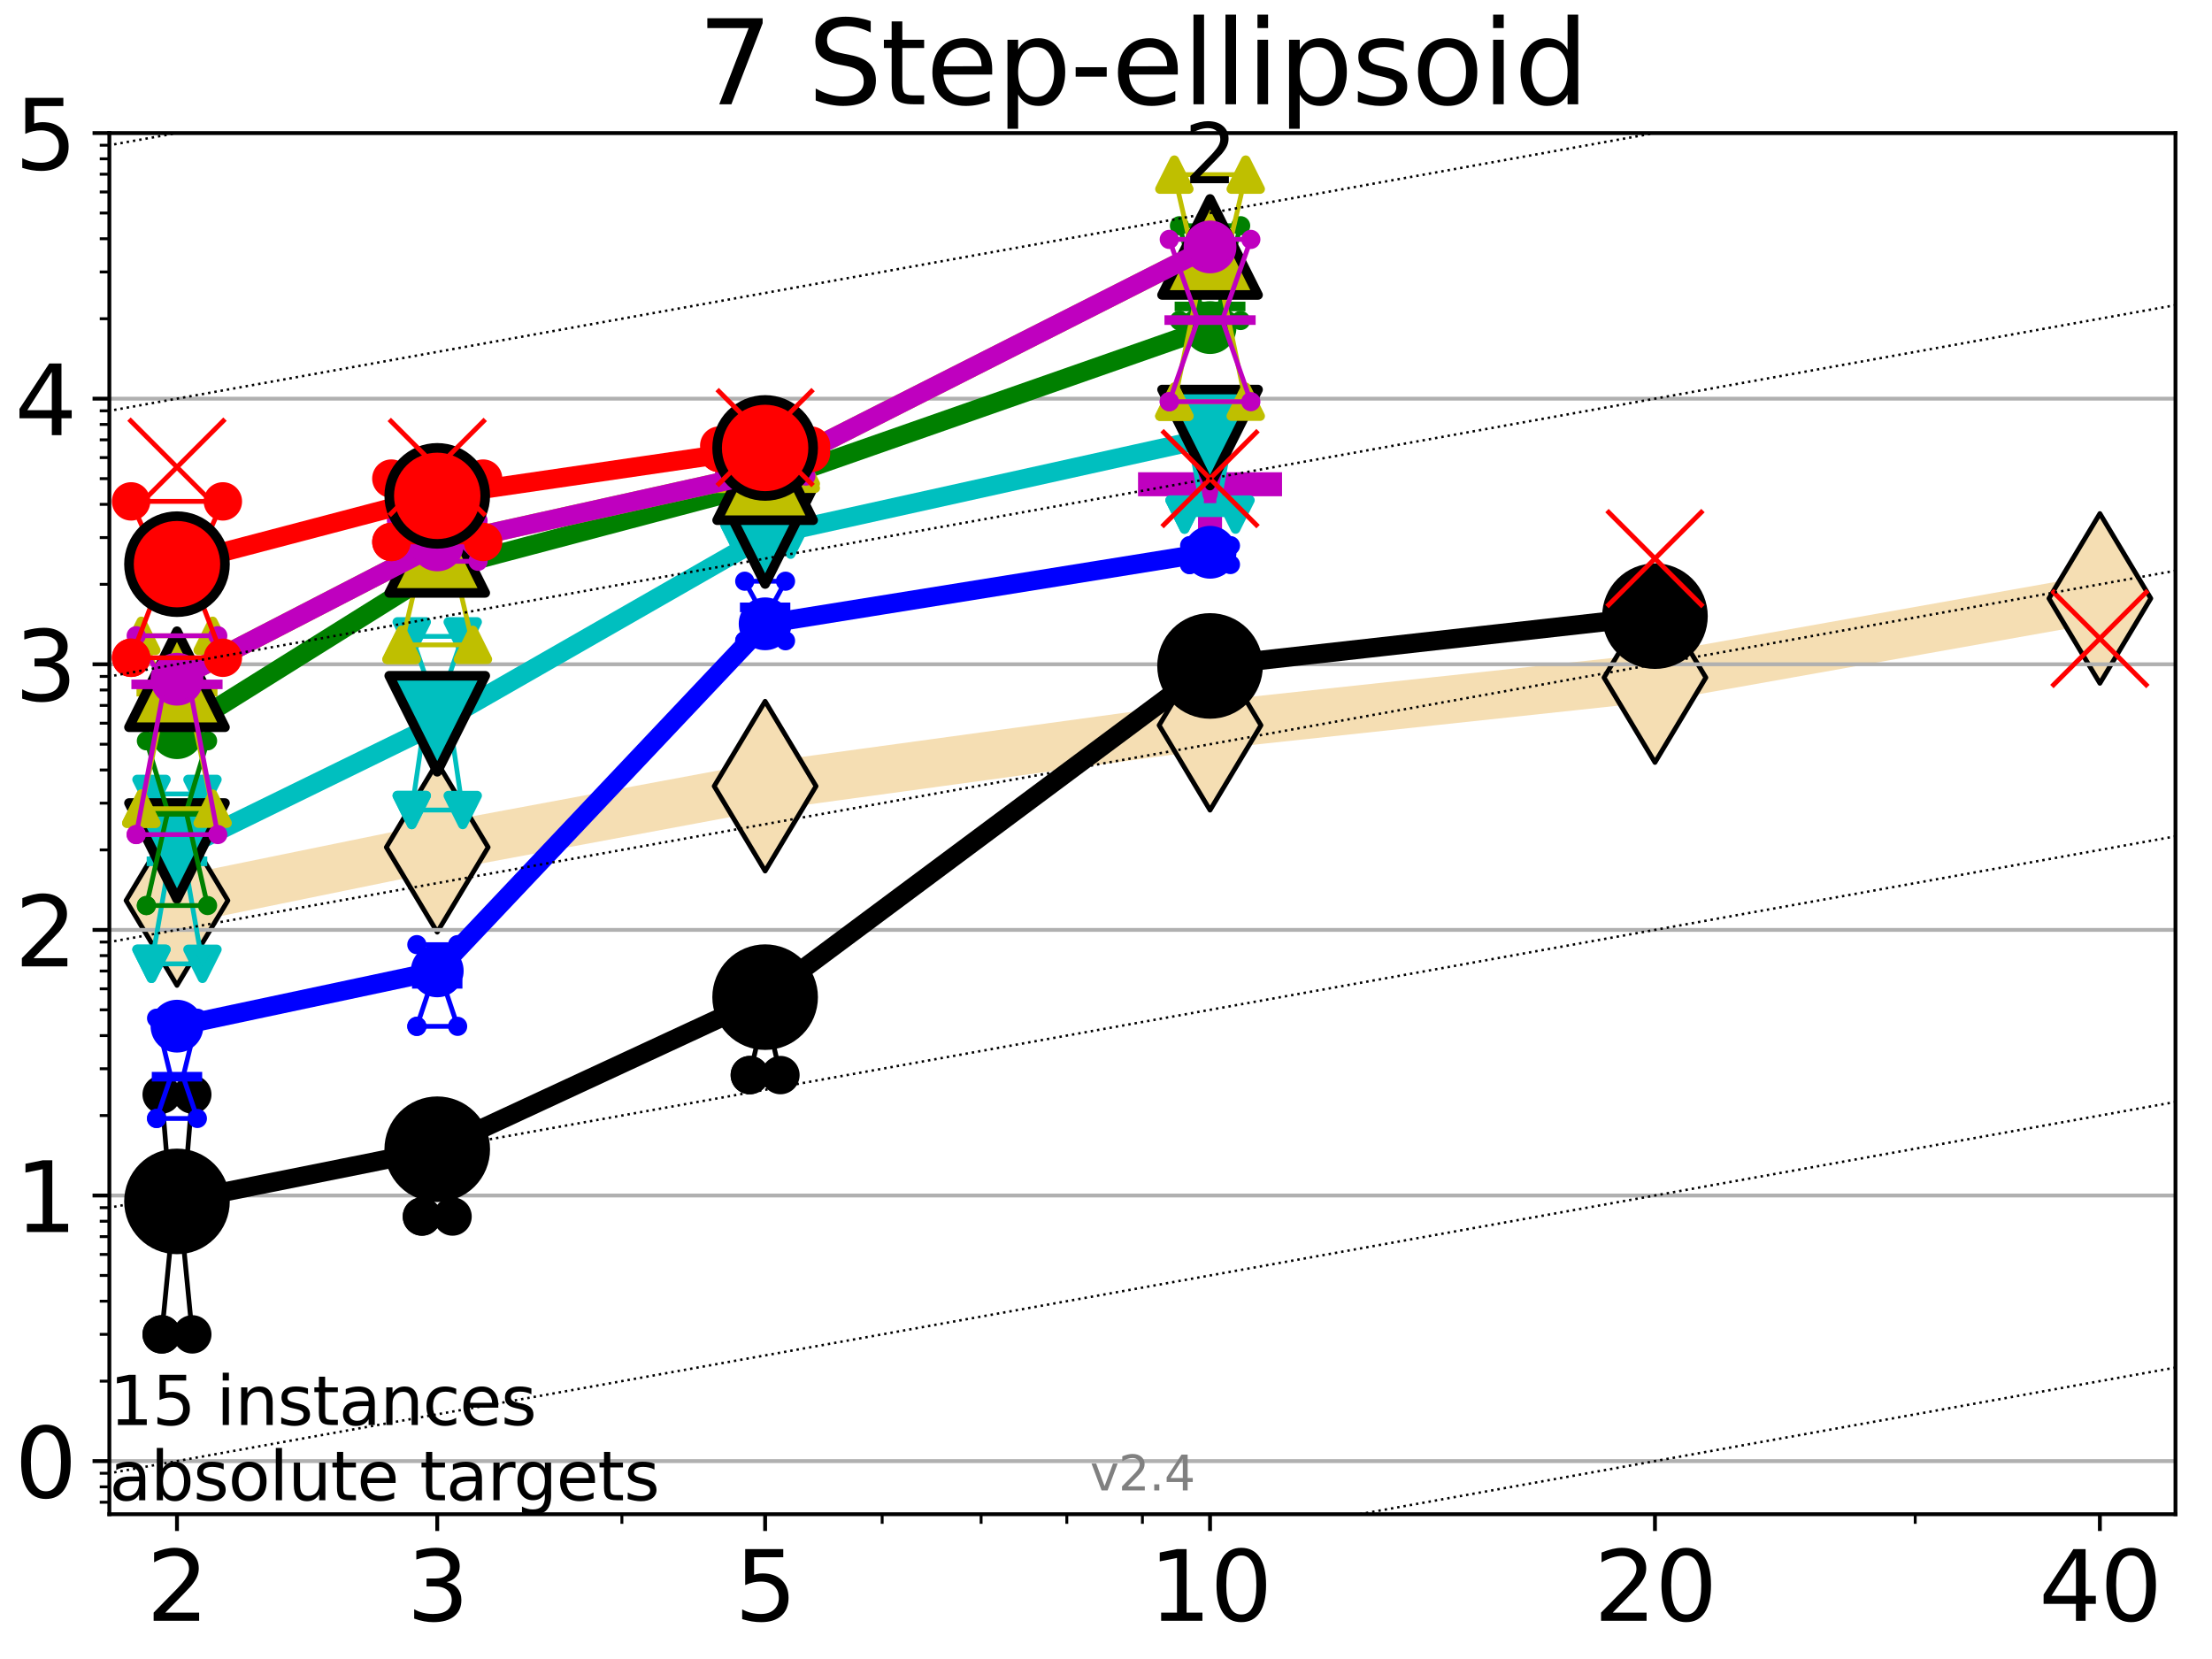 <?xml version="1.0" encoding="utf-8" standalone="no"?>
<!DOCTYPE svg PUBLIC "-//W3C//DTD SVG 1.1//EN"
  "http://www.w3.org/Graphics/SVG/1.1/DTD/svg11.dtd">
<svg height="345.6pt" version="1.1" viewBox="0 0 460.8 345.6" width="460.8pt" xmlns="http://www.w3.org/2000/svg" xmlns:xlink="http://www.w3.org/1999/xlink">
 <defs>
  <style type="text/css">*{stroke-linecap:butt;stroke-linejoin:round;}</style>
 </defs>
 <g id="figure_1">
  <g id="patch_1">
   <path d="M 0 345.6 
L 460.8 345.6 
L 460.8 0 
L 0 0 
z
" style="fill:#ffffff;"/>
  </g>
  <g id="axes_1">
   <g id="patch_2">
    <path d="M 22.78 315.44 
L 453.192 315.44 
L 453.192 27.72 
L 22.78 27.72 
z
" style="fill:#ffffff;"/>
   </g>
   <g id="line2d_1">
    <path clip-path="url(#p6e8b9f23ef)" d="M 36.868 187.593 
L 91.085 176.502 
L 159.39 163.774 
L 252.074 151.089 
L 344.758 141.151 
L 437.443 124.661 
" style="fill:none;stroke:#f5deb3;stroke-linecap:square;stroke-width:10;"/>
    <defs>
     <path d="M 0 17.678 
L 10.607 0 
L 0 -17.678 
L -10.607 0 
z
" id="mf0f9661b4c" style="stroke:#000000;stroke-linejoin:miter;"/>
    </defs>
    <g clip-path="url(#p6e8b9f23ef)">
     <use style="fill:#f5deb3;stroke:#000000;stroke-linejoin:miter;" x="36.868" xlink:href="#mf0f9661b4c" y="187.593"/>
     <use style="fill:#f5deb3;stroke:#000000;stroke-linejoin:miter;" x="91.085" xlink:href="#mf0f9661b4c" y="176.502"/>
     <use style="fill:#f5deb3;stroke:#000000;stroke-linejoin:miter;" x="159.39" xlink:href="#mf0f9661b4c" y="163.774"/>
     <use style="fill:#f5deb3;stroke:#000000;stroke-linejoin:miter;" x="252.074" xlink:href="#mf0f9661b4c" y="151.089"/>
     <use style="fill:#f5deb3;stroke:#000000;stroke-linejoin:miter;" x="344.758" xlink:href="#mf0f9661b4c" y="141.151"/>
     <use style="fill:#f5deb3;stroke:#000000;stroke-linejoin:miter;" x="437.443" xlink:href="#mf0f9661b4c" y="124.661"/>
    </g>
   </g>
   <g id="line2d_2">
    <defs>
     <path d="M -15 0 
L 15 0 
M 0 15 
L 0 -15 
" id="ma72dab04e3" style="stroke:#bf00bf;stroke-width:5;"/>
    </defs>
    <g clip-path="url(#p6e8b9f23ef)">
     <use style="fill:#bf00bf;stroke:#bf00bf;stroke-width:5;" x="252.074" xlink:href="#ma72dab04e3" y="100.88"/>
    </g>
   </g>
   <g id="matplotlib.axis_1">
    <g id="xtick_1">
     <g id="line2d_3">
      <defs>
       <path d="M 0 0 
L 0 3.5 
" id="m85457b8ac3" style="stroke:#000000;stroke-width:0.8;"/>
      </defs>
      <g>
       <use style="stroke:#000000;stroke-width:0.8;" x="36.868" xlink:href="#m85457b8ac3" y="315.44"/>
      </g>
     </g>
     <g id="text_1">
      <!-- 2 -->
      <g transform="translate(30.506 337.637)scale(0.2 -0.2)">
       <defs>
        <path d="M 1228 531 
L 3431 531 
L 3431 0 
L 469 0 
L 469 531 
Q 828 903 1448 1529 
Q 2069 2156 2228 2338 
Q 2531 2678 2651 2914 
Q 2772 3150 2772 3378 
Q 2772 3750 2511 3984 
Q 2250 4219 1831 4219 
Q 1534 4219 1204 4116 
Q 875 4013 500 3803 
L 500 4441 
Q 881 4594 1212 4672 
Q 1544 4750 1819 4750 
Q 2544 4750 2975 4387 
Q 3406 4025 3406 3419 
Q 3406 3131 3298 2873 
Q 3191 2616 2906 2266 
Q 2828 2175 2409 1742 
Q 1991 1309 1228 531 
z
" id="DejaVuSans-32" transform="scale(0.016)"/>
       </defs>
       <use xlink:href="#DejaVuSans-32"/>
      </g>
     </g>
    </g>
    <g id="xtick_2">
     <g id="line2d_4">
      <g>
       <use style="stroke:#000000;stroke-width:0.8;" x="91.085" xlink:href="#m85457b8ac3" y="315.44"/>
      </g>
     </g>
     <g id="text_2">
      <!-- 3 -->
      <g transform="translate(84.723 337.637)scale(0.2 -0.2)">
       <defs>
        <path d="M 2597 2516 
Q 3050 2419 3304 2112 
Q 3559 1806 3559 1356 
Q 3559 666 3084 287 
Q 2609 -91 1734 -91 
Q 1441 -91 1130 -33 
Q 819 25 488 141 
L 488 750 
Q 750 597 1062 519 
Q 1375 441 1716 441 
Q 2309 441 2620 675 
Q 2931 909 2931 1356 
Q 2931 1769 2642 2001 
Q 2353 2234 1838 2234 
L 1294 2234 
L 1294 2753 
L 1863 2753 
Q 2328 2753 2575 2939 
Q 2822 3125 2822 3475 
Q 2822 3834 2567 4026 
Q 2313 4219 1838 4219 
Q 1578 4219 1281 4162 
Q 984 4106 628 3988 
L 628 4550 
Q 988 4650 1302 4700 
Q 1616 4750 1894 4750 
Q 2613 4750 3031 4423 
Q 3450 4097 3450 3541 
Q 3450 3153 3228 2886 
Q 3006 2619 2597 2516 
z
" id="DejaVuSans-33" transform="scale(0.016)"/>
       </defs>
       <use xlink:href="#DejaVuSans-33"/>
      </g>
     </g>
    </g>
    <g id="xtick_3">
     <g id="line2d_5">
      <g>
       <use style="stroke:#000000;stroke-width:0.8;" x="159.39" xlink:href="#m85457b8ac3" y="315.44"/>
      </g>
     </g>
     <g id="text_3">
      <!-- 5 -->
      <g transform="translate(153.028 337.637)scale(0.2 -0.2)">
       <defs>
        <path d="M 691 4666 
L 3169 4666 
L 3169 4134 
L 1269 4134 
L 1269 2991 
Q 1406 3038 1543 3061 
Q 1681 3084 1819 3084 
Q 2600 3084 3056 2656 
Q 3513 2228 3513 1497 
Q 3513 744 3044 326 
Q 2575 -91 1722 -91 
Q 1428 -91 1123 -41 
Q 819 9 494 109 
L 494 744 
Q 775 591 1075 516 
Q 1375 441 1709 441 
Q 2250 441 2565 725 
Q 2881 1009 2881 1497 
Q 2881 1984 2565 2268 
Q 2250 2553 1709 2553 
Q 1456 2553 1204 2497 
Q 953 2441 691 2322 
L 691 4666 
z
" id="DejaVuSans-35" transform="scale(0.016)"/>
       </defs>
       <use xlink:href="#DejaVuSans-35"/>
      </g>
     </g>
    </g>
    <g id="xtick_4">
     <g id="line2d_6">
      <g>
       <use style="stroke:#000000;stroke-width:0.8;" x="252.074" xlink:href="#m85457b8ac3" y="315.44"/>
      </g>
     </g>
     <g id="text_4">
      <!-- 10 -->
      <g transform="translate(239.349 337.637)scale(0.2 -0.2)">
       <defs>
        <path d="M 794 531 
L 1825 531 
L 1825 4091 
L 703 3866 
L 703 4441 
L 1819 4666 
L 2450 4666 
L 2450 531 
L 3481 531 
L 3481 0 
L 794 0 
L 794 531 
z
" id="DejaVuSans-31" transform="scale(0.016)"/>
        <path d="M 2034 4250 
Q 1547 4250 1301 3770 
Q 1056 3291 1056 2328 
Q 1056 1369 1301 889 
Q 1547 409 2034 409 
Q 2525 409 2770 889 
Q 3016 1369 3016 2328 
Q 3016 3291 2770 3770 
Q 2525 4250 2034 4250 
z
M 2034 4750 
Q 2819 4750 3233 4129 
Q 3647 3509 3647 2328 
Q 3647 1150 3233 529 
Q 2819 -91 2034 -91 
Q 1250 -91 836 529 
Q 422 1150 422 2328 
Q 422 3509 836 4129 
Q 1250 4750 2034 4750 
z
" id="DejaVuSans-30" transform="scale(0.016)"/>
       </defs>
       <use xlink:href="#DejaVuSans-31"/>
       <use x="63.623" xlink:href="#DejaVuSans-30"/>
      </g>
     </g>
    </g>
    <g id="xtick_5">
     <g id="line2d_7">
      <g>
       <use style="stroke:#000000;stroke-width:0.8;" x="344.758" xlink:href="#m85457b8ac3" y="315.44"/>
      </g>
     </g>
     <g id="text_5">
      <!-- 20 -->
      <g transform="translate(332.033 337.637)scale(0.2 -0.2)">
       <use xlink:href="#DejaVuSans-32"/>
       <use x="63.623" xlink:href="#DejaVuSans-30"/>
      </g>
     </g>
    </g>
    <g id="xtick_6">
     <g id="line2d_8">
      <g>
       <use style="stroke:#000000;stroke-width:0.8;" x="437.443" xlink:href="#m85457b8ac3" y="315.44"/>
      </g>
     </g>
     <g id="text_6">
      <!-- 40 -->
      <g transform="translate(424.718 337.637)scale(0.2 -0.2)">
       <defs>
        <path d="M 2419 4116 
L 825 1625 
L 2419 1625 
L 2419 4116 
z
M 2253 4666 
L 3047 4666 
L 3047 1625 
L 3713 1625 
L 3713 1100 
L 3047 1100 
L 3047 0 
L 2419 0 
L 2419 1100 
L 313 1100 
L 313 1709 
L 2253 4666 
z
" id="DejaVuSans-34" transform="scale(0.016)"/>
       </defs>
       <use xlink:href="#DejaVuSans-34"/>
       <use x="63.623" xlink:href="#DejaVuSans-30"/>
      </g>
     </g>
    </g>
    <g id="xtick_7">
     <g id="line2d_9">
      <defs>
       <path d="M 0 0 
L 0 2 
" id="m95161716a0" style="stroke:#000000;stroke-width:0.6;"/>
      </defs>
      <g>
       <use style="stroke:#000000;stroke-width:0.6;" x="129.552" xlink:href="#m95161716a0" y="315.44"/>
      </g>
     </g>
    </g>
    <g id="xtick_8">
     <g id="line2d_10">
      <g>
       <use style="stroke:#000000;stroke-width:0.6;" x="183.769" xlink:href="#m95161716a0" y="315.44"/>
      </g>
     </g>
    </g>
    <g id="xtick_9">
     <g id="line2d_11">
      <g>
       <use style="stroke:#000000;stroke-width:0.6;" x="204.381" xlink:href="#m95161716a0" y="315.44"/>
      </g>
     </g>
    </g>
    <g id="xtick_10">
     <g id="line2d_12">
      <g>
       <use style="stroke:#000000;stroke-width:0.6;" x="222.237" xlink:href="#m95161716a0" y="315.44"/>
      </g>
     </g>
    </g>
    <g id="xtick_11">
     <g id="line2d_13">
      <g>
       <use style="stroke:#000000;stroke-width:0.6;" x="237.986" xlink:href="#m95161716a0" y="315.44"/>
      </g>
     </g>
    </g>
    <g id="xtick_12">
     <g id="line2d_14">
      <g>
       <use style="stroke:#000000;stroke-width:0.6;" x="398.975" xlink:href="#m95161716a0" y="315.44"/>
      </g>
     </g>
    </g>
   </g>
   <g id="matplotlib.axis_2">
    <g id="ytick_1">
     <g id="line2d_15">
      <path clip-path="url(#p6e8b9f23ef)" d="M 22.78 304.374 
L 453.192 304.374 
" style="fill:none;stroke:#b0b0b0;stroke-linecap:square;stroke-width:0.8;"/>
     </g>
     <g id="line2d_16">
      <defs>
       <path d="M 0 0 
L -3.5 0 
" id="mbc4d50011c" style="stroke:#000000;stroke-width:0.8;"/>
      </defs>
      <g>
       <use style="stroke:#000000;stroke-width:0.8;" x="22.78" xlink:href="#mbc4d50011c" y="304.374"/>
      </g>
     </g>
     <g id="text_7">
      <!-- 0 -->
      <g transform="translate(3.055 311.972)scale(0.2 -0.2)">
       <use xlink:href="#DejaVuSans-30"/>
      </g>
     </g>
    </g>
    <g id="ytick_2">
     <g id="line2d_17">
      <path clip-path="url(#p6e8b9f23ef)" d="M 22.78 249.043 
L 453.192 249.043 
" style="fill:none;stroke:#b0b0b0;stroke-linecap:square;stroke-width:0.8;"/>
     </g>
     <g id="line2d_18">
      <g>
       <use style="stroke:#000000;stroke-width:0.8;" x="22.78" xlink:href="#mbc4d50011c" y="249.043"/>
      </g>
     </g>
     <g id="text_8">
      <!-- 1 -->
      <g transform="translate(3.055 256.642)scale(0.2 -0.2)">
       <use xlink:href="#DejaVuSans-31"/>
      </g>
     </g>
    </g>
    <g id="ytick_3">
     <g id="line2d_19">
      <path clip-path="url(#p6e8b9f23ef)" d="M 22.78 193.712 
L 453.192 193.712 
" style="fill:none;stroke:#b0b0b0;stroke-linecap:square;stroke-width:0.8;"/>
     </g>
     <g id="line2d_20">
      <g>
       <use style="stroke:#000000;stroke-width:0.8;" x="22.78" xlink:href="#mbc4d50011c" y="193.712"/>
      </g>
     </g>
     <g id="text_9">
      <!-- 2 -->
      <g transform="translate(3.055 201.311)scale(0.2 -0.2)">
       <use xlink:href="#DejaVuSans-32"/>
      </g>
     </g>
    </g>
    <g id="ytick_4">
     <g id="line2d_21">
      <path clip-path="url(#p6e8b9f23ef)" d="M 22.78 138.382 
L 453.192 138.382 
" style="fill:none;stroke:#b0b0b0;stroke-linecap:square;stroke-width:0.8;"/>
     </g>
     <g id="line2d_22">
      <g>
       <use style="stroke:#000000;stroke-width:0.8;" x="22.78" xlink:href="#mbc4d50011c" y="138.382"/>
      </g>
     </g>
     <g id="text_10">
      <!-- 3 -->
      <g transform="translate(3.055 145.98)scale(0.2 -0.2)">
       <use xlink:href="#DejaVuSans-33"/>
      </g>
     </g>
    </g>
    <g id="ytick_5">
     <g id="line2d_23">
      <path clip-path="url(#p6e8b9f23ef)" d="M 22.78 83.051 
L 453.192 83.051 
" style="fill:none;stroke:#b0b0b0;stroke-linecap:square;stroke-width:0.8;"/>
     </g>
     <g id="line2d_24">
      <g>
       <use style="stroke:#000000;stroke-width:0.8;" x="22.78" xlink:href="#mbc4d50011c" y="83.051"/>
      </g>
     </g>
     <g id="text_11">
      <!-- 4 -->
      <g transform="translate(3.055 90.649)scale(0.2 -0.2)">
       <use xlink:href="#DejaVuSans-34"/>
      </g>
     </g>
    </g>
    <g id="ytick_6">
     <g id="line2d_25">
      <path clip-path="url(#p6e8b9f23ef)" d="M 22.78 27.72 
L 453.192 27.72 
" style="fill:none;stroke:#b0b0b0;stroke-linecap:square;stroke-width:0.8;"/>
     </g>
     <g id="line2d_26">
      <g>
       <use style="stroke:#000000;stroke-width:0.8;" x="22.78" xlink:href="#mbc4d50011c" y="27.72"/>
      </g>
     </g>
     <g id="text_12">
      <!-- 5 -->
      <g transform="translate(3.055 35.318)scale(0.2 -0.2)">
       <use xlink:href="#DejaVuSans-35"/>
      </g>
     </g>
    </g>
    <g id="ytick_7">
     <g id="line2d_27">
      <defs>
       <path d="M 0 0 
L -2 0 
" id="mf613707dff" style="stroke:#000000;stroke-width:0.6;"/>
      </defs>
      <g>
       <use style="stroke:#000000;stroke-width:0.6;" x="22.78" xlink:href="#mf613707dff" y="312.945"/>
      </g>
     </g>
    </g>
    <g id="ytick_8">
     <g id="line2d_28">
      <g>
       <use style="stroke:#000000;stroke-width:0.6;" x="22.78" xlink:href="#mf613707dff" y="309.736"/>
      </g>
     </g>
    </g>
    <g id="ytick_9">
     <g id="line2d_29">
      <g>
       <use style="stroke:#000000;stroke-width:0.6;" x="22.78" xlink:href="#mf613707dff" y="306.906"/>
      </g>
     </g>
    </g>
    <g id="ytick_10">
     <g id="line2d_30">
      <g>
       <use style="stroke:#000000;stroke-width:0.6;" x="22.78" xlink:href="#mf613707dff" y="287.718"/>
      </g>
     </g>
    </g>
    <g id="ytick_11">
     <g id="line2d_31">
      <g>
       <use style="stroke:#000000;stroke-width:0.6;" x="22.78" xlink:href="#mf613707dff" y="277.974"/>
      </g>
     </g>
    </g>
    <g id="ytick_12">
     <g id="line2d_32">
      <g>
       <use style="stroke:#000000;stroke-width:0.6;" x="22.78" xlink:href="#mf613707dff" y="271.061"/>
      </g>
     </g>
    </g>
    <g id="ytick_13">
     <g id="line2d_33">
      <g>
       <use style="stroke:#000000;stroke-width:0.6;" x="22.78" xlink:href="#mf613707dff" y="265.699"/>
      </g>
     </g>
    </g>
    <g id="ytick_14">
     <g id="line2d_34">
      <g>
       <use style="stroke:#000000;stroke-width:0.6;" x="22.78" xlink:href="#mf613707dff" y="261.318"/>
      </g>
     </g>
    </g>
    <g id="ytick_15">
     <g id="line2d_35">
      <g>
       <use style="stroke:#000000;stroke-width:0.6;" x="22.78" xlink:href="#mf613707dff" y="257.614"/>
      </g>
     </g>
    </g>
    <g id="ytick_16">
     <g id="line2d_36">
      <g>
       <use style="stroke:#000000;stroke-width:0.6;" x="22.78" xlink:href="#mf613707dff" y="254.405"/>
      </g>
     </g>
    </g>
    <g id="ytick_17">
     <g id="line2d_37">
      <g>
       <use style="stroke:#000000;stroke-width:0.6;" x="22.78" xlink:href="#mf613707dff" y="251.575"/>
      </g>
     </g>
    </g>
    <g id="ytick_18">
     <g id="line2d_38">
      <g>
       <use style="stroke:#000000;stroke-width:0.6;" x="22.78" xlink:href="#mf613707dff" y="232.387"/>
      </g>
     </g>
    </g>
    <g id="ytick_19">
     <g id="line2d_39">
      <g>
       <use style="stroke:#000000;stroke-width:0.6;" x="22.78" xlink:href="#mf613707dff" y="222.644"/>
      </g>
     </g>
    </g>
    <g id="ytick_20">
     <g id="line2d_40">
      <g>
       <use style="stroke:#000000;stroke-width:0.6;" x="22.78" xlink:href="#mf613707dff" y="215.731"/>
      </g>
     </g>
    </g>
    <g id="ytick_21">
     <g id="line2d_41">
      <g>
       <use style="stroke:#000000;stroke-width:0.6;" x="22.78" xlink:href="#mf613707dff" y="210.369"/>
      </g>
     </g>
    </g>
    <g id="ytick_22">
     <g id="line2d_42">
      <g>
       <use style="stroke:#000000;stroke-width:0.6;" x="22.78" xlink:href="#mf613707dff" y="205.987"/>
      </g>
     </g>
    </g>
    <g id="ytick_23">
     <g id="line2d_43">
      <g>
       <use style="stroke:#000000;stroke-width:0.6;" x="22.78" xlink:href="#mf613707dff" y="202.283"/>
      </g>
     </g>
    </g>
    <g id="ytick_24">
     <g id="line2d_44">
      <g>
       <use style="stroke:#000000;stroke-width:0.6;" x="22.78" xlink:href="#mf613707dff" y="199.074"/>
      </g>
     </g>
    </g>
    <g id="ytick_25">
     <g id="line2d_45">
      <g>
       <use style="stroke:#000000;stroke-width:0.6;" x="22.78" xlink:href="#mf613707dff" y="196.244"/>
      </g>
     </g>
    </g>
    <g id="ytick_26">
     <g id="line2d_46">
      <g>
       <use style="stroke:#000000;stroke-width:0.6;" x="22.78" xlink:href="#mf613707dff" y="177.056"/>
      </g>
     </g>
    </g>
    <g id="ytick_27">
     <g id="line2d_47">
      <g>
       <use style="stroke:#000000;stroke-width:0.6;" x="22.78" xlink:href="#mf613707dff" y="167.313"/>
      </g>
     </g>
    </g>
    <g id="ytick_28">
     <g id="line2d_48">
      <g>
       <use style="stroke:#000000;stroke-width:0.6;" x="22.78" xlink:href="#mf613707dff" y="160.4"/>
      </g>
     </g>
    </g>
    <g id="ytick_29">
     <g id="line2d_49">
      <g>
       <use style="stroke:#000000;stroke-width:0.6;" x="22.78" xlink:href="#mf613707dff" y="155.038"/>
      </g>
     </g>
    </g>
    <g id="ytick_30">
     <g id="line2d_50">
      <g>
       <use style="stroke:#000000;stroke-width:0.6;" x="22.78" xlink:href="#mf613707dff" y="150.657"/>
      </g>
     </g>
    </g>
    <g id="ytick_31">
     <g id="line2d_51">
      <g>
       <use style="stroke:#000000;stroke-width:0.6;" x="22.78" xlink:href="#mf613707dff" y="146.952"/>
      </g>
     </g>
    </g>
    <g id="ytick_32">
     <g id="line2d_52">
      <g>
       <use style="stroke:#000000;stroke-width:0.6;" x="22.78" xlink:href="#mf613707dff" y="143.744"/>
      </g>
     </g>
    </g>
    <g id="ytick_33">
     <g id="line2d_53">
      <g>
       <use style="stroke:#000000;stroke-width:0.6;" x="22.78" xlink:href="#mf613707dff" y="140.913"/>
      </g>
     </g>
    </g>
    <g id="ytick_34">
     <g id="line2d_54">
      <g>
       <use style="stroke:#000000;stroke-width:0.6;" x="22.78" xlink:href="#mf613707dff" y="121.725"/>
      </g>
     </g>
    </g>
    <g id="ytick_35">
     <g id="line2d_55">
      <g>
       <use style="stroke:#000000;stroke-width:0.6;" x="22.78" xlink:href="#mf613707dff" y="111.982"/>
      </g>
     </g>
    </g>
    <g id="ytick_36">
     <g id="line2d_56">
      <g>
       <use style="stroke:#000000;stroke-width:0.6;" x="22.78" xlink:href="#mf613707dff" y="105.069"/>
      </g>
     </g>
    </g>
    <g id="ytick_37">
     <g id="line2d_57">
      <g>
       <use style="stroke:#000000;stroke-width:0.6;" x="22.78" xlink:href="#mf613707dff" y="99.707"/>
      </g>
     </g>
    </g>
    <g id="ytick_38">
     <g id="line2d_58">
      <g>
       <use style="stroke:#000000;stroke-width:0.6;" x="22.78" xlink:href="#mf613707dff" y="95.326"/>
      </g>
     </g>
    </g>
    <g id="ytick_39">
     <g id="line2d_59">
      <g>
       <use style="stroke:#000000;stroke-width:0.6;" x="22.78" xlink:href="#mf613707dff" y="91.622"/>
      </g>
     </g>
    </g>
    <g id="ytick_40">
     <g id="line2d_60">
      <g>
       <use style="stroke:#000000;stroke-width:0.6;" x="22.78" xlink:href="#mf613707dff" y="88.413"/>
      </g>
     </g>
    </g>
    <g id="ytick_41">
     <g id="line2d_61">
      <g>
       <use style="stroke:#000000;stroke-width:0.6;" x="22.78" xlink:href="#mf613707dff" y="85.583"/>
      </g>
     </g>
    </g>
    <g id="ytick_42">
     <g id="line2d_62">
      <g>
       <use style="stroke:#000000;stroke-width:0.6;" x="22.78" xlink:href="#mf613707dff" y="66.395"/>
      </g>
     </g>
    </g>
    <g id="ytick_43">
     <g id="line2d_63">
      <g>
       <use style="stroke:#000000;stroke-width:0.6;" x="22.78" xlink:href="#mf613707dff" y="56.651"/>
      </g>
     </g>
    </g>
    <g id="ytick_44">
     <g id="line2d_64">
      <g>
       <use style="stroke:#000000;stroke-width:0.6;" x="22.78" xlink:href="#mf613707dff" y="49.738"/>
      </g>
     </g>
    </g>
    <g id="ytick_45">
     <g id="line2d_65">
      <g>
       <use style="stroke:#000000;stroke-width:0.6;" x="22.78" xlink:href="#mf613707dff" y="44.376"/>
      </g>
     </g>
    </g>
    <g id="ytick_46">
     <g id="line2d_66">
      <g>
       <use style="stroke:#000000;stroke-width:0.6;" x="22.78" xlink:href="#mf613707dff" y="39.995"/>
      </g>
     </g>
    </g>
    <g id="ytick_47">
     <g id="line2d_67">
      <g>
       <use style="stroke:#000000;stroke-width:0.6;" x="22.78" xlink:href="#mf613707dff" y="36.291"/>
      </g>
     </g>
    </g>
    <g id="ytick_48">
     <g id="line2d_68">
      <g>
       <use style="stroke:#000000;stroke-width:0.6;" x="22.78" xlink:href="#mf613707dff" y="33.082"/>
      </g>
     </g>
    </g>
    <g id="ytick_49">
     <g id="line2d_69">
      <g>
       <use style="stroke:#000000;stroke-width:0.6;" x="22.78" xlink:href="#mf613707dff" y="30.252"/>
      </g>
     </g>
    </g>
   </g>
   <g id="line2d_70">
    <path clip-path="url(#p6e8b9f23ef)" d="M 33.682 277.974 
L 35.912 255.168 
L 33.682 228.006 
L 40.054 228.006 
L 37.824 255.168 
L 40.054 277.974 
L 33.682 277.974 
" style="fill:none;stroke:#000000;stroke-linecap:square;"/>
   </g>
   <g id="line2d_71">
    <path clip-path="url(#p6e8b9f23ef)" d="M 33.682 277.974 
L 40.054 277.974 
L 40.054 228.006 
L 33.682 228.006 
L 33.682 277.974 
" style="fill:none;"/>
    <defs>
     <path d="M 0 3 
C 0.796 3 1.559 2.684 2.121 2.121 
C 2.684 1.559 3 0.796 3 0 
C 3 -0.796 2.684 -1.559 2.121 -2.121 
C 1.559 -2.684 0.796 -3 0 -3 
C -0.796 -3 -1.559 -2.684 -2.121 -2.121 
C -2.684 -1.559 -3 -0.796 -3 0 
C -3 0.796 -2.684 1.559 -2.121 2.121 
C -1.559 2.684 -0.796 3 0 3 
z
" id="m9429002a81" style="stroke:#000000;stroke-width:2;"/>
    </defs>
    <g clip-path="url(#p6e8b9f23ef)">
     <use style="stroke:#000000;stroke-width:2;" x="33.682" xlink:href="#m9429002a81" y="277.974"/>
     <use style="stroke:#000000;stroke-width:2;" x="40.054" xlink:href="#m9429002a81" y="277.974"/>
     <use style="stroke:#000000;stroke-width:2;" x="40.054" xlink:href="#m9429002a81" y="228.006"/>
     <use style="stroke:#000000;stroke-width:2;" x="33.682" xlink:href="#m9429002a81" y="228.006"/>
     <use style="stroke:#000000;stroke-width:2;" x="33.682" xlink:href="#m9429002a81" y="277.974"/>
    </g>
   </g>
   <g id="line2d_72">
    <path clip-path="url(#p6e8b9f23ef)" d="M 33.682 255.168 
L 40.054 255.168 
" style="fill:none;stroke:#000000;stroke-linecap:square;stroke-width:2;"/>
   </g>
   <g id="line2d_73">
    <path clip-path="url(#p6e8b9f23ef)" d="M 87.899 253.424 
L 90.129 240.392 
L 87.899 237.749 
L 94.271 237.749 
L 92.041 240.392 
L 94.271 253.424 
L 87.899 253.424 
" style="fill:none;stroke:#000000;stroke-linecap:square;"/>
   </g>
   <g id="line2d_74">
    <path clip-path="url(#p6e8b9f23ef)" d="M 87.899 253.424 
L 94.271 253.424 
L 94.271 237.749 
L 87.899 237.749 
L 87.899 253.424 
" style="fill:none;"/>
    <g clip-path="url(#p6e8b9f23ef)">
     <use style="stroke:#000000;stroke-width:2;" x="87.899" xlink:href="#m9429002a81" y="253.424"/>
     <use style="stroke:#000000;stroke-width:2;" x="94.271" xlink:href="#m9429002a81" y="253.424"/>
     <use style="stroke:#000000;stroke-width:2;" x="94.271" xlink:href="#m9429002a81" y="237.749"/>
     <use style="stroke:#000000;stroke-width:2;" x="87.899" xlink:href="#m9429002a81" y="237.749"/>
     <use style="stroke:#000000;stroke-width:2;" x="87.899" xlink:href="#m9429002a81" y="253.424"/>
    </g>
   </g>
   <g id="line2d_75">
    <path clip-path="url(#p6e8b9f23ef)" d="M 87.899 240.392 
L 94.271 240.392 
" style="fill:none;stroke:#000000;stroke-linecap:square;stroke-width:2;"/>
   </g>
   <g id="line2d_76">
    <path clip-path="url(#p6e8b9f23ef)" d="M 156.204 223.961 
L 158.434 214.217 
L 156.204 204.587 
L 162.576 204.587 
L 160.346 214.217 
L 162.576 223.961 
L 156.204 223.961 
" style="fill:none;stroke:#000000;stroke-linecap:square;"/>
   </g>
   <g id="line2d_77">
    <path clip-path="url(#p6e8b9f23ef)" d="M 156.204 223.961 
L 162.576 223.961 
L 162.576 204.587 
L 156.204 204.587 
L 156.204 223.961 
" style="fill:none;"/>
    <g clip-path="url(#p6e8b9f23ef)">
     <use style="stroke:#000000;stroke-width:2;" x="156.204" xlink:href="#m9429002a81" y="223.961"/>
     <use style="stroke:#000000;stroke-width:2;" x="162.576" xlink:href="#m9429002a81" y="223.961"/>
     <use style="stroke:#000000;stroke-width:2;" x="162.576" xlink:href="#m9429002a81" y="204.587"/>
     <use style="stroke:#000000;stroke-width:2;" x="156.204" xlink:href="#m9429002a81" y="204.587"/>
     <use style="stroke:#000000;stroke-width:2;" x="156.204" xlink:href="#m9429002a81" y="223.961"/>
    </g>
   </g>
   <g id="line2d_78">
    <path clip-path="url(#p6e8b9f23ef)" d="M 156.204 214.217 
L 162.576 214.217 
" style="fill:none;stroke:#000000;stroke-linecap:square;stroke-width:2;"/>
   </g>
   <g id="line2d_79">
    <path clip-path="url(#p6e8b9f23ef)" d="M 248.888 144.534 
L 251.118 138.148 
L 248.888 135.222 
L 255.26 135.222 
L 253.03 138.148 
L 255.26 144.534 
L 248.888 144.534 
" style="fill:none;stroke:#000000;stroke-linecap:square;"/>
   </g>
   <g id="line2d_80">
    <path clip-path="url(#p6e8b9f23ef)" d="M 248.888 144.534 
L 255.26 144.534 
L 255.26 135.222 
L 248.888 135.222 
L 248.888 144.534 
" style="fill:none;"/>
    <g clip-path="url(#p6e8b9f23ef)">
     <use style="stroke:#000000;stroke-width:2;" x="248.888" xlink:href="#m9429002a81" y="144.534"/>
     <use style="stroke:#000000;stroke-width:2;" x="255.26" xlink:href="#m9429002a81" y="144.534"/>
     <use style="stroke:#000000;stroke-width:2;" x="255.26" xlink:href="#m9429002a81" y="135.222"/>
     <use style="stroke:#000000;stroke-width:2;" x="248.888" xlink:href="#m9429002a81" y="135.222"/>
     <use style="stroke:#000000;stroke-width:2;" x="248.888" xlink:href="#m9429002a81" y="144.534"/>
    </g>
   </g>
   <g id="line2d_81">
    <path clip-path="url(#p6e8b9f23ef)" d="M 248.888 138.148 
L 255.26 138.148 
" style="fill:none;stroke:#000000;stroke-linecap:square;stroke-width:2;"/>
   </g>
   <g id="line2d_82">
    <path clip-path="url(#p6e8b9f23ef)" d="M 341.572 128.953 
L 343.803 128.085 
L 341.572 125.532 
L 347.945 125.532 
L 345.714 128.085 
L 347.945 128.953 
L 341.572 128.953 
" style="fill:none;stroke:#000000;stroke-linecap:square;"/>
   </g>
   <g id="line2d_83">
    <path clip-path="url(#p6e8b9f23ef)" d="M 341.572 128.953 
L 347.945 128.953 
L 347.945 125.532 
L 341.572 125.532 
L 341.572 128.953 
" style="fill:none;"/>
    <g clip-path="url(#p6e8b9f23ef)">
     <use style="stroke:#000000;stroke-width:2;" x="341.572" xlink:href="#m9429002a81" y="128.953"/>
     <use style="stroke:#000000;stroke-width:2;" x="347.945" xlink:href="#m9429002a81" y="128.953"/>
     <use style="stroke:#000000;stroke-width:2;" x="347.945" xlink:href="#m9429002a81" y="125.532"/>
     <use style="stroke:#000000;stroke-width:2;" x="341.572" xlink:href="#m9429002a81" y="125.532"/>
     <use style="stroke:#000000;stroke-width:2;" x="341.572" xlink:href="#m9429002a81" y="128.953"/>
    </g>
   </g>
   <g id="line2d_84">
    <path clip-path="url(#p6e8b9f23ef)" d="M 341.572 128.085 
L 347.945 128.085 
" style="fill:none;stroke:#000000;stroke-linecap:square;stroke-width:2;"/>
   </g>
   <g id="line2d_85">
    <path clip-path="url(#p6e8b9f23ef)" d="M 36.868 250.276 
L 91.085 239.407 
" style="fill:none;stroke:#000000;stroke-linecap:square;stroke-width:4;"/>
   </g>
   <g id="line2d_86">
    <path clip-path="url(#p6e8b9f23ef)" d="M 91.085 239.407 
L 159.39 207.726 
" style="fill:none;stroke:#000000;stroke-linecap:square;stroke-width:4;"/>
   </g>
   <g id="line2d_87">
    <path clip-path="url(#p6e8b9f23ef)" d="M 159.39 207.726 
L 252.074 138.728 
" style="fill:none;stroke:#000000;stroke-linecap:square;stroke-width:4;"/>
   </g>
   <g id="line2d_88">
    <path clip-path="url(#p6e8b9f23ef)" d="M 252.074 138.728 
L 344.758 128.353 
" style="fill:none;stroke:#000000;stroke-linecap:square;stroke-width:4;"/>
   </g>
   <g id="line2d_89">
    <path clip-path="url(#p6e8b9f23ef)" d="M 36.868 250.276 
L 91.085 239.407 
L 159.39 207.726 
L 252.074 138.728 
L 344.758 128.353 
" style="fill:none;"/>
    <defs>
     <path d="M 0 10 
C 2.652 10 5.196 8.946 7.071 7.071 
C 8.946 5.196 10 2.652 10 0 
C 10 -2.652 8.946 -5.196 7.071 -7.071 
C 5.196 -8.946 2.652 -10 0 -10 
C -2.652 -10 -5.196 -8.946 -7.071 -7.071 
C -8.946 -5.196 -10 -2.652 -10 0 
C -10 2.652 -8.946 5.196 -7.071 7.071 
C -5.196 8.946 -2.652 10 0 10 
z
" id="mecb1afccf3" style="stroke:#000000;stroke-width:2;"/>
    </defs>
    <g clip-path="url(#p6e8b9f23ef)">
     <use style="stroke:#000000;stroke-width:2;" x="36.868" xlink:href="#mecb1afccf3" y="250.276"/>
     <use style="stroke:#000000;stroke-width:2;" x="91.085" xlink:href="#mecb1afccf3" y="239.407"/>
     <use style="stroke:#000000;stroke-width:2;" x="159.39" xlink:href="#mecb1afccf3" y="207.726"/>
     <use style="stroke:#000000;stroke-width:2;" x="252.074" xlink:href="#mecb1afccf3" y="138.728"/>
     <use style="stroke:#000000;stroke-width:2;" x="344.758" xlink:href="#mecb1afccf3" y="128.353"/>
    </g>
   </g>
   <g id="line2d_90">
    <path clip-path="url(#p6e8b9f23ef)" d="M 32.62 232.995 
L 35.594 224.301 
L 32.62 212.112 
L 41.116 212.112 
L 38.143 224.301 
L 41.116 232.995 
L 32.62 232.995 
" style="fill:none;stroke:#0000ff;stroke-linecap:square;"/>
   </g>
   <g id="line2d_91">
    <path clip-path="url(#p6e8b9f23ef)" d="M 32.62 232.995 
L 41.116 232.995 
L 41.116 212.112 
L 32.62 212.112 
L 32.62 232.995 
" style="fill:none;"/>
    <defs>
     <path d="M 0 1.5 
C 0.398 1.5 0.779 1.342 1.061 1.061 
C 1.342 0.779 1.5 0.398 1.5 0 
C 1.5 -0.398 1.342 -0.779 1.061 -1.061 
C 0.779 -1.342 0.398 -1.5 0 -1.5 
C -0.398 -1.5 -0.779 -1.342 -1.061 -1.061 
C -1.342 -0.779 -1.5 -0.398 -1.5 0 
C -1.5 0.398 -1.342 0.779 -1.061 1.061 
C -0.779 1.342 -0.398 1.5 0 1.5 
z
" id="m93fa817f71" style="stroke:#0000ff;"/>
    </defs>
    <g clip-path="url(#p6e8b9f23ef)">
     <use style="fill:#0000ff;stroke:#0000ff;" x="32.62" xlink:href="#m93fa817f71" y="232.995"/>
     <use style="fill:#0000ff;stroke:#0000ff;" x="41.116" xlink:href="#m93fa817f71" y="232.995"/>
     <use style="fill:#0000ff;stroke:#0000ff;" x="41.116" xlink:href="#m93fa817f71" y="212.112"/>
     <use style="fill:#0000ff;stroke:#0000ff;" x="32.62" xlink:href="#m93fa817f71" y="212.112"/>
     <use style="fill:#0000ff;stroke:#0000ff;" x="32.62" xlink:href="#m93fa817f71" y="232.995"/>
    </g>
   </g>
   <g id="line2d_92">
    <path clip-path="url(#p6e8b9f23ef)" d="M 32.62 224.301 
L 41.116 224.301 
" style="fill:none;stroke:#0000ff;stroke-linecap:square;stroke-width:2;"/>
   </g>
   <g id="line2d_93">
    <path clip-path="url(#p6e8b9f23ef)" d="M 86.837 213.807 
L 89.811 204.942 
L 86.837 196.784 
L 95.333 196.784 
L 92.359 204.942 
L 95.333 213.807 
L 86.837 213.807 
" style="fill:none;stroke:#0000ff;stroke-linecap:square;"/>
   </g>
   <g id="line2d_94">
    <path clip-path="url(#p6e8b9f23ef)" d="M 86.837 213.807 
L 95.333 213.807 
L 95.333 196.784 
L 86.837 196.784 
L 86.837 213.807 
" style="fill:none;"/>
    <g clip-path="url(#p6e8b9f23ef)">
     <use style="fill:#0000ff;stroke:#0000ff;" x="86.837" xlink:href="#m93fa817f71" y="213.807"/>
     <use style="fill:#0000ff;stroke:#0000ff;" x="95.333" xlink:href="#m93fa817f71" y="213.807"/>
     <use style="fill:#0000ff;stroke:#0000ff;" x="95.333" xlink:href="#m93fa817f71" y="196.784"/>
     <use style="fill:#0000ff;stroke:#0000ff;" x="86.837" xlink:href="#m93fa817f71" y="196.784"/>
     <use style="fill:#0000ff;stroke:#0000ff;" x="86.837" xlink:href="#m93fa817f71" y="213.807"/>
    </g>
   </g>
   <g id="line2d_95">
    <path clip-path="url(#p6e8b9f23ef)" d="M 86.837 204.942 
L 95.333 204.942 
" style="fill:none;stroke:#0000ff;stroke-linecap:square;stroke-width:2;"/>
   </g>
   <g id="line2d_96">
    <path clip-path="url(#p6e8b9f23ef)" d="M 155.142 133.481 
L 158.116 126.525 
L 155.142 121.076 
L 163.638 121.076 
L 160.665 126.525 
L 163.638 133.481 
L 155.142 133.481 
" style="fill:none;stroke:#0000ff;stroke-linecap:square;"/>
   </g>
   <g id="line2d_97">
    <path clip-path="url(#p6e8b9f23ef)" d="M 155.142 133.481 
L 163.638 133.481 
L 163.638 121.076 
L 155.142 121.076 
L 155.142 133.481 
" style="fill:none;"/>
    <g clip-path="url(#p6e8b9f23ef)">
     <use style="fill:#0000ff;stroke:#0000ff;" x="155.142" xlink:href="#m93fa817f71" y="133.481"/>
     <use style="fill:#0000ff;stroke:#0000ff;" x="163.638" xlink:href="#m93fa817f71" y="133.481"/>
     <use style="fill:#0000ff;stroke:#0000ff;" x="163.638" xlink:href="#m93fa817f71" y="121.076"/>
     <use style="fill:#0000ff;stroke:#0000ff;" x="155.142" xlink:href="#m93fa817f71" y="121.076"/>
     <use style="fill:#0000ff;stroke:#0000ff;" x="155.142" xlink:href="#m93fa817f71" y="133.481"/>
    </g>
   </g>
   <g id="line2d_98">
    <path clip-path="url(#p6e8b9f23ef)" d="M 155.142 126.525 
L 163.638 126.525 
" style="fill:none;stroke:#0000ff;stroke-linecap:square;stroke-width:2;"/>
   </g>
   <g id="line2d_99">
    <path clip-path="url(#p6e8b9f23ef)" d="M 247.826 117.604 
L 250.8 114.725 
L 247.826 113.663 
L 256.322 113.663 
L 253.349 114.725 
L 256.322 117.604 
L 247.826 117.604 
" style="fill:none;stroke:#0000ff;stroke-linecap:square;"/>
   </g>
   <g id="line2d_100">
    <path clip-path="url(#p6e8b9f23ef)" d="M 247.826 117.604 
L 256.322 117.604 
L 256.322 113.663 
L 247.826 113.663 
L 247.826 117.604 
" style="fill:none;"/>
    <g clip-path="url(#p6e8b9f23ef)">
     <use style="fill:#0000ff;stroke:#0000ff;" x="247.826" xlink:href="#m93fa817f71" y="117.604"/>
     <use style="fill:#0000ff;stroke:#0000ff;" x="256.322" xlink:href="#m93fa817f71" y="117.604"/>
     <use style="fill:#0000ff;stroke:#0000ff;" x="256.322" xlink:href="#m93fa817f71" y="113.663"/>
     <use style="fill:#0000ff;stroke:#0000ff;" x="247.826" xlink:href="#m93fa817f71" y="113.663"/>
     <use style="fill:#0000ff;stroke:#0000ff;" x="247.826" xlink:href="#m93fa817f71" y="117.604"/>
    </g>
   </g>
   <g id="line2d_101">
    <path clip-path="url(#p6e8b9f23ef)" d="M 247.826 114.725 
L 256.322 114.725 
" style="fill:none;stroke:#0000ff;stroke-linecap:square;stroke-width:2;"/>
   </g>
   <g id="line2d_102">
    <path clip-path="url(#p6e8b9f23ef)" d="M 36.868 213.77 
L 91.085 202.253 
" style="fill:none;stroke:#0000ff;stroke-linecap:square;stroke-width:4;"/>
   </g>
   <g id="line2d_103">
    <path clip-path="url(#p6e8b9f23ef)" d="M 91.085 202.253 
L 159.39 129.953 
" style="fill:none;stroke:#0000ff;stroke-linecap:square;stroke-width:4;"/>
   </g>
   <g id="line2d_104">
    <path clip-path="url(#p6e8b9f23ef)" d="M 159.39 129.953 
L 252.074 115.047 
" style="fill:none;stroke:#0000ff;stroke-linecap:square;stroke-width:4;"/>
   </g>
   <g id="line2d_105">
    <path clip-path="url(#p6e8b9f23ef)" d="M 36.868 213.77 
L 91.085 202.253 
L 159.39 129.953 
L 252.074 115.047 
" style="fill:none;"/>
    <defs>
     <path d="M 0 5 
C 1.326 5 2.598 4.473 3.536 3.536 
C 4.473 2.598 5 1.326 5 0 
C 5 -1.326 4.473 -2.598 3.536 -3.536 
C 2.598 -4.473 1.326 -5 0 -5 
C -1.326 -5 -2.598 -4.473 -3.536 -3.536 
C -4.473 -2.598 -5 -1.326 -5 0 
C -5 1.326 -4.473 2.598 -3.536 3.536 
C -2.598 4.473 -1.326 5 0 5 
z
" id="m607b7abadb" style="stroke:#0000ff;"/>
    </defs>
    <g clip-path="url(#p6e8b9f23ef)">
     <use style="fill:#0000ff;stroke:#0000ff;" x="36.868" xlink:href="#m607b7abadb" y="213.77"/>
     <use style="fill:#0000ff;stroke:#0000ff;" x="91.085" xlink:href="#m607b7abadb" y="202.253"/>
     <use style="fill:#0000ff;stroke:#0000ff;" x="159.39" xlink:href="#m607b7abadb" y="129.953"/>
     <use style="fill:#0000ff;stroke:#0000ff;" x="252.074" xlink:href="#m607b7abadb" y="115.047"/>
    </g>
   </g>
   <g id="line2d_106">
    <path clip-path="url(#p6e8b9f23ef)" d="M 31.558 200.786 
L 35.275 179.422 
L 31.558 165.389 
L 42.178 165.389 
L 38.461 179.422 
L 42.178 200.786 
L 31.558 200.786 
" style="fill:none;stroke:#00bfbf;stroke-linecap:square;"/>
   </g>
   <g id="line2d_107">
    <path clip-path="url(#p6e8b9f23ef)" d="M 31.558 200.786 
L 42.178 200.786 
L 42.178 165.389 
L 31.558 165.389 
L 31.558 200.786 
" style="fill:none;"/>
    <defs>
     <path d="M -0 3 
L 3 -3 
L -3 -3 
z
" id="m6ff190a69c" style="stroke:#00bfbf;stroke-linejoin:miter;stroke-width:2;"/>
    </defs>
    <g clip-path="url(#p6e8b9f23ef)">
     <use style="fill:#00bfbf;stroke:#00bfbf;stroke-linejoin:miter;stroke-width:2;" x="31.558" xlink:href="#m6ff190a69c" y="200.786"/>
     <use style="fill:#00bfbf;stroke:#00bfbf;stroke-linejoin:miter;stroke-width:2;" x="42.178" xlink:href="#m6ff190a69c" y="200.786"/>
     <use style="fill:#00bfbf;stroke:#00bfbf;stroke-linejoin:miter;stroke-width:2;" x="42.178" xlink:href="#m6ff190a69c" y="165.389"/>
     <use style="fill:#00bfbf;stroke:#00bfbf;stroke-linejoin:miter;stroke-width:2;" x="31.558" xlink:href="#m6ff190a69c" y="165.389"/>
     <use style="fill:#00bfbf;stroke:#00bfbf;stroke-linejoin:miter;stroke-width:2;" x="31.558" xlink:href="#m6ff190a69c" y="200.786"/>
    </g>
   </g>
   <g id="line2d_108">
    <path clip-path="url(#p6e8b9f23ef)" d="M 31.558 179.422 
L 42.178 179.422 
" style="fill:none;stroke:#00bfbf;stroke-linecap:square;stroke-width:2;"/>
   </g>
   <g id="line2d_109">
    <path clip-path="url(#p6e8b9f23ef)" d="M 85.775 168.743 
L 89.492 143.297 
L 85.775 132.569 
L 96.395 132.569 
L 92.678 143.297 
L 96.395 168.743 
L 85.775 168.743 
" style="fill:none;stroke:#00bfbf;stroke-linecap:square;"/>
   </g>
   <g id="line2d_110">
    <path clip-path="url(#p6e8b9f23ef)" d="M 85.775 168.743 
L 96.395 168.743 
L 96.395 132.569 
L 85.775 132.569 
L 85.775 168.743 
" style="fill:none;"/>
    <g clip-path="url(#p6e8b9f23ef)">
     <use style="fill:#00bfbf;stroke:#00bfbf;stroke-linejoin:miter;stroke-width:2;" x="85.775" xlink:href="#m6ff190a69c" y="168.743"/>
     <use style="fill:#00bfbf;stroke:#00bfbf;stroke-linejoin:miter;stroke-width:2;" x="96.395" xlink:href="#m6ff190a69c" y="168.743"/>
     <use style="fill:#00bfbf;stroke:#00bfbf;stroke-linejoin:miter;stroke-width:2;" x="96.395" xlink:href="#m6ff190a69c" y="132.569"/>
     <use style="fill:#00bfbf;stroke:#00bfbf;stroke-linejoin:miter;stroke-width:2;" x="85.775" xlink:href="#m6ff190a69c" y="132.569"/>
     <use style="fill:#00bfbf;stroke:#00bfbf;stroke-linejoin:miter;stroke-width:2;" x="85.775" xlink:href="#m6ff190a69c" y="168.743"/>
    </g>
   </g>
   <g id="line2d_111">
    <path clip-path="url(#p6e8b9f23ef)" d="M 85.775 143.297 
L 96.395 143.297 
" style="fill:none;stroke:#00bfbf;stroke-linecap:square;stroke-width:2;"/>
   </g>
   <g id="line2d_112">
    <path clip-path="url(#p6e8b9f23ef)" d="M 154.08 112.427 
L 157.797 111.469 
L 154.08 110.131 
L 164.7 110.131 
L 160.983 111.469 
L 164.7 112.427 
L 154.08 112.427 
" style="fill:none;stroke:#00bfbf;stroke-linecap:square;"/>
   </g>
   <g id="line2d_113">
    <path clip-path="url(#p6e8b9f23ef)" d="M 154.08 112.427 
L 164.7 112.427 
L 164.7 110.131 
L 154.08 110.131 
L 154.08 112.427 
" style="fill:none;"/>
    <g clip-path="url(#p6e8b9f23ef)">
     <use style="fill:#00bfbf;stroke:#00bfbf;stroke-linejoin:miter;stroke-width:2;" x="154.08" xlink:href="#m6ff190a69c" y="112.427"/>
     <use style="fill:#00bfbf;stroke:#00bfbf;stroke-linejoin:miter;stroke-width:2;" x="164.7" xlink:href="#m6ff190a69c" y="112.427"/>
     <use style="fill:#00bfbf;stroke:#00bfbf;stroke-linejoin:miter;stroke-width:2;" x="164.7" xlink:href="#m6ff190a69c" y="110.131"/>
     <use style="fill:#00bfbf;stroke:#00bfbf;stroke-linejoin:miter;stroke-width:2;" x="154.08" xlink:href="#m6ff190a69c" y="110.131"/>
     <use style="fill:#00bfbf;stroke:#00bfbf;stroke-linejoin:miter;stroke-width:2;" x="154.08" xlink:href="#m6ff190a69c" y="112.427"/>
    </g>
   </g>
   <g id="line2d_114">
    <path clip-path="url(#p6e8b9f23ef)" d="M 154.08 111.469 
L 164.7 111.469 
" style="fill:none;stroke:#00bfbf;stroke-linecap:square;stroke-width:2;"/>
   </g>
   <g id="line2d_115">
    <path clip-path="url(#p6e8b9f23ef)" d="M 246.764 107.204 
L 250.481 105.818 
L 246.764 85.704 
L 257.384 85.704 
L 253.667 105.818 
L 257.384 107.204 
L 246.764 107.204 
" style="fill:none;stroke:#00bfbf;stroke-linecap:square;"/>
   </g>
   <g id="line2d_116">
    <path clip-path="url(#p6e8b9f23ef)" d="M 246.764 107.204 
L 257.384 107.204 
L 257.384 85.704 
L 246.764 85.704 
L 246.764 107.204 
" style="fill:none;"/>
    <g clip-path="url(#p6e8b9f23ef)">
     <use style="fill:#00bfbf;stroke:#00bfbf;stroke-linejoin:miter;stroke-width:2;" x="246.764" xlink:href="#m6ff190a69c" y="107.204"/>
     <use style="fill:#00bfbf;stroke:#00bfbf;stroke-linejoin:miter;stroke-width:2;" x="257.384" xlink:href="#m6ff190a69c" y="107.204"/>
     <use style="fill:#00bfbf;stroke:#00bfbf;stroke-linejoin:miter;stroke-width:2;" x="257.384" xlink:href="#m6ff190a69c" y="85.704"/>
     <use style="fill:#00bfbf;stroke:#00bfbf;stroke-linejoin:miter;stroke-width:2;" x="246.764" xlink:href="#m6ff190a69c" y="85.704"/>
     <use style="fill:#00bfbf;stroke:#00bfbf;stroke-linejoin:miter;stroke-width:2;" x="246.764" xlink:href="#m6ff190a69c" y="107.204"/>
    </g>
   </g>
   <g id="line2d_117">
    <path clip-path="url(#p6e8b9f23ef)" d="M 246.764 105.818 
L 257.384 105.818 
" style="fill:none;stroke:#00bfbf;stroke-linecap:square;stroke-width:2;"/>
   </g>
   <g id="line2d_118">
    <path clip-path="url(#p6e8b9f23ef)" d="M 36.868 177.285 
L 91.085 150.774 
" style="fill:none;stroke:#00bfbf;stroke-linecap:square;stroke-width:4;"/>
   </g>
   <g id="line2d_119">
    <path clip-path="url(#p6e8b9f23ef)" d="M 91.085 150.774 
L 159.39 111.659 
" style="fill:none;stroke:#00bfbf;stroke-linecap:square;stroke-width:4;"/>
   </g>
   <g id="line2d_120">
    <path clip-path="url(#p6e8b9f23ef)" d="M 159.39 111.659 
L 252.074 91.151 
" style="fill:none;stroke:#00bfbf;stroke-linecap:square;stroke-width:4;"/>
   </g>
   <g id="line2d_121">
    <path clip-path="url(#p6e8b9f23ef)" d="M 36.868 177.285 
L 91.085 150.774 
L 159.39 111.659 
L 252.074 91.151 
" style="fill:none;"/>
    <defs>
     <path d="M -0 10 
L 10 -10 
L -10 -10 
z
" id="mbccb46d091" style="stroke:#000000;stroke-linejoin:miter;stroke-width:2;"/>
    </defs>
    <g clip-path="url(#p6e8b9f23ef)">
     <use style="fill:#00bfbf;stroke:#000000;stroke-linejoin:miter;stroke-width:2;" x="36.868" xlink:href="#mbccb46d091" y="177.285"/>
     <use style="fill:#00bfbf;stroke:#000000;stroke-linejoin:miter;stroke-width:2;" x="91.085" xlink:href="#mbccb46d091" y="150.774"/>
     <use style="fill:#00bfbf;stroke:#000000;stroke-linejoin:miter;stroke-width:2;" x="159.39" xlink:href="#mbccb46d091" y="111.659"/>
     <use style="fill:#00bfbf;stroke:#000000;stroke-linejoin:miter;stroke-width:2;" x="252.074" xlink:href="#mbccb46d091" y="91.151"/>
    </g>
   </g>
   <g id="line2d_122">
    <path clip-path="url(#p6e8b9f23ef)" d="M 30.496 188.64 
L 34.957 169.121 
L 30.496 154.327 
L 43.24 154.327 
L 38.78 169.121 
L 43.24 188.64 
L 30.496 188.64 
" style="fill:none;stroke:#008000;stroke-linecap:square;"/>
   </g>
   <g id="line2d_123">
    <path clip-path="url(#p6e8b9f23ef)" d="M 30.496 188.64 
L 43.24 188.64 
L 43.24 154.327 
L 30.496 154.327 
L 30.496 188.64 
" style="fill:none;"/>
    <defs>
     <path d="M 0 1.5 
C 0.398 1.5 0.779 1.342 1.061 1.061 
C 1.342 0.779 1.5 0.398 1.5 0 
C 1.5 -0.398 1.342 -0.779 1.061 -1.061 
C 0.779 -1.342 0.398 -1.5 0 -1.5 
C -0.398 -1.5 -0.779 -1.342 -1.061 -1.061 
C -1.342 -0.779 -1.5 -0.398 -1.5 0 
C -1.5 0.398 -1.342 0.779 -1.061 1.061 
C -0.779 1.342 -0.398 1.5 0 1.5 
z
" id="ma2c4deaf4e" style="stroke:#008000;"/>
    </defs>
    <g clip-path="url(#p6e8b9f23ef)">
     <use style="fill:#008000;stroke:#008000;" x="30.496" xlink:href="#ma2c4deaf4e" y="188.64"/>
     <use style="fill:#008000;stroke:#008000;" x="43.24" xlink:href="#ma2c4deaf4e" y="188.64"/>
     <use style="fill:#008000;stroke:#008000;" x="43.24" xlink:href="#ma2c4deaf4e" y="154.327"/>
     <use style="fill:#008000;stroke:#008000;" x="30.496" xlink:href="#ma2c4deaf4e" y="154.327"/>
     <use style="fill:#008000;stroke:#008000;" x="30.496" xlink:href="#ma2c4deaf4e" y="188.64"/>
    </g>
   </g>
   <g id="line2d_124">
    <path clip-path="url(#p6e8b9f23ef)" d="M 30.496 169.121 
L 43.24 169.121 
" style="fill:none;stroke:#008000;stroke-linecap:square;stroke-width:2;"/>
   </g>
   <g id="line2d_125">
    <path clip-path="url(#p6e8b9f23ef)" d="M 84.713 121.653 
L 89.173 116.657 
L 84.713 114.897 
L 97.457 114.897 
L 92.997 116.657 
L 97.457 121.653 
L 84.713 121.653 
" style="fill:none;stroke:#008000;stroke-linecap:square;"/>
   </g>
   <g id="line2d_126">
    <path clip-path="url(#p6e8b9f23ef)" d="M 84.713 121.653 
L 97.457 121.653 
L 97.457 114.897 
L 84.713 114.897 
L 84.713 121.653 
" style="fill:none;"/>
    <g clip-path="url(#p6e8b9f23ef)">
     <use style="fill:#008000;stroke:#008000;" x="84.713" xlink:href="#ma2c4deaf4e" y="121.653"/>
     <use style="fill:#008000;stroke:#008000;" x="97.457" xlink:href="#ma2c4deaf4e" y="121.653"/>
     <use style="fill:#008000;stroke:#008000;" x="97.457" xlink:href="#ma2c4deaf4e" y="114.897"/>
     <use style="fill:#008000;stroke:#008000;" x="84.713" xlink:href="#ma2c4deaf4e" y="114.897"/>
     <use style="fill:#008000;stroke:#008000;" x="84.713" xlink:href="#ma2c4deaf4e" y="121.653"/>
    </g>
   </g>
   <g id="line2d_127">
    <path clip-path="url(#p6e8b9f23ef)" d="M 84.713 116.657 
L 97.457 116.657 
" style="fill:none;stroke:#008000;stroke-linecap:square;stroke-width:2;"/>
   </g>
   <g id="line2d_128">
    <path clip-path="url(#p6e8b9f23ef)" d="M 153.018 101.487 
L 157.478 99.841 
L 153.018 98.446 
L 165.762 98.446 
L 161.302 99.841 
L 165.762 101.487 
L 153.018 101.487 
" style="fill:none;stroke:#008000;stroke-linecap:square;"/>
   </g>
   <g id="line2d_129">
    <path clip-path="url(#p6e8b9f23ef)" d="M 153.018 101.487 
L 165.762 101.487 
L 165.762 98.446 
L 153.018 98.446 
L 153.018 101.487 
" style="fill:none;"/>
    <g clip-path="url(#p6e8b9f23ef)">
     <use style="fill:#008000;stroke:#008000;" x="153.018" xlink:href="#ma2c4deaf4e" y="101.487"/>
     <use style="fill:#008000;stroke:#008000;" x="165.762" xlink:href="#ma2c4deaf4e" y="101.487"/>
     <use style="fill:#008000;stroke:#008000;" x="165.762" xlink:href="#ma2c4deaf4e" y="98.446"/>
     <use style="fill:#008000;stroke:#008000;" x="153.018" xlink:href="#ma2c4deaf4e" y="98.446"/>
     <use style="fill:#008000;stroke:#008000;" x="153.018" xlink:href="#ma2c4deaf4e" y="101.487"/>
    </g>
   </g>
   <g id="line2d_130">
    <path clip-path="url(#p6e8b9f23ef)" d="M 153.018 99.841 
L 165.762 99.841 
" style="fill:none;stroke:#008000;stroke-linecap:square;stroke-width:2;"/>
   </g>
   <g id="line2d_131">
    <path clip-path="url(#p6e8b9f23ef)" d="M 245.702 66.768 
L 250.163 63.841 
L 245.702 47.025 
L 258.446 47.025 
L 253.986 63.841 
L 258.446 66.768 
L 245.702 66.768 
" style="fill:none;stroke:#008000;stroke-linecap:square;"/>
   </g>
   <g id="line2d_132">
    <path clip-path="url(#p6e8b9f23ef)" d="M 245.702 66.768 
L 258.446 66.768 
L 258.446 47.025 
L 245.702 47.025 
L 245.702 66.768 
" style="fill:none;"/>
    <g clip-path="url(#p6e8b9f23ef)">
     <use style="fill:#008000;stroke:#008000;" x="245.702" xlink:href="#ma2c4deaf4e" y="66.768"/>
     <use style="fill:#008000;stroke:#008000;" x="258.446" xlink:href="#ma2c4deaf4e" y="66.768"/>
     <use style="fill:#008000;stroke:#008000;" x="258.446" xlink:href="#ma2c4deaf4e" y="47.025"/>
     <use style="fill:#008000;stroke:#008000;" x="245.702" xlink:href="#ma2c4deaf4e" y="47.025"/>
     <use style="fill:#008000;stroke:#008000;" x="245.702" xlink:href="#ma2c4deaf4e" y="66.768"/>
    </g>
   </g>
   <g id="line2d_133">
    <path clip-path="url(#p6e8b9f23ef)" d="M 245.702 63.841 
L 258.446 63.841 
" style="fill:none;stroke:#008000;stroke-linecap:square;stroke-width:2;"/>
   </g>
   <g id="line2d_134">
    <path clip-path="url(#p6e8b9f23ef)" d="M 36.868 152.634 
L 91.085 118.751 
" style="fill:none;stroke:#008000;stroke-linecap:square;stroke-width:4;"/>
   </g>
   <g id="line2d_135">
    <path clip-path="url(#p6e8b9f23ef)" d="M 91.085 118.751 
L 159.39 100.699 
" style="fill:none;stroke:#008000;stroke-linecap:square;stroke-width:4;"/>
   </g>
   <g id="line2d_136">
    <path clip-path="url(#p6e8b9f23ef)" d="M 159.39 100.699 
L 252.074 68.244 
" style="fill:none;stroke:#008000;stroke-linecap:square;stroke-width:4;"/>
   </g>
   <g id="line2d_137">
    <path clip-path="url(#p6e8b9f23ef)" d="M 36.868 152.634 
L 91.085 118.751 
L 159.39 100.699 
L 252.074 68.244 
" style="fill:none;"/>
    <defs>
     <path d="M 0 5 
C 1.326 5 2.598 4.473 3.536 3.536 
C 4.473 2.598 5 1.326 5 0 
C 5 -1.326 4.473 -2.598 3.536 -3.536 
C 2.598 -4.473 1.326 -5 0 -5 
C -1.326 -5 -2.598 -4.473 -3.536 -3.536 
C -4.473 -2.598 -5 -1.326 -5 0 
C -5 1.326 -4.473 2.598 -3.536 3.536 
C -2.598 4.473 -1.326 5 0 5 
z
" id="md74fa14eaa" style="stroke:#008000;"/>
    </defs>
    <g clip-path="url(#p6e8b9f23ef)">
     <use style="fill:#008000;stroke:#008000;" x="36.868" xlink:href="#md74fa14eaa" y="152.634"/>
     <use style="fill:#008000;stroke:#008000;" x="91.085" xlink:href="#md74fa14eaa" y="118.751"/>
     <use style="fill:#008000;stroke:#008000;" x="159.39" xlink:href="#md74fa14eaa" y="100.699"/>
     <use style="fill:#008000;stroke:#008000;" x="252.074" xlink:href="#md74fa14eaa" y="68.244"/>
    </g>
   </g>
   <g id="line2d_138">
    <path clip-path="url(#p6e8b9f23ef)" d="M 29.434 168.461 
L 34.638 144.084 
L 29.434 132.45 
L 44.303 132.45 
L 39.099 144.084 
L 44.303 168.461 
L 29.434 168.461 
" style="fill:none;stroke:#bfbf00;stroke-linecap:square;"/>
   </g>
   <g id="line2d_139">
    <path clip-path="url(#p6e8b9f23ef)" d="M 29.434 168.461 
L 44.303 168.461 
L 44.303 132.45 
L 29.434 132.45 
L 29.434 168.461 
" style="fill:none;"/>
    <defs>
     <path d="M 0 -3 
L -3 3 
L 3 3 
z
" id="m24cfbaa9cf" style="stroke:#bfbf00;stroke-linejoin:miter;stroke-width:2;"/>
    </defs>
    <g clip-path="url(#p6e8b9f23ef)">
     <use style="fill:#bfbf00;stroke:#bfbf00;stroke-linejoin:miter;stroke-width:2;" x="29.434" xlink:href="#m24cfbaa9cf" y="168.461"/>
     <use style="fill:#bfbf00;stroke:#bfbf00;stroke-linejoin:miter;stroke-width:2;" x="44.303" xlink:href="#m24cfbaa9cf" y="168.461"/>
     <use style="fill:#bfbf00;stroke:#bfbf00;stroke-linejoin:miter;stroke-width:2;" x="44.303" xlink:href="#m24cfbaa9cf" y="132.45"/>
     <use style="fill:#bfbf00;stroke:#bfbf00;stroke-linejoin:miter;stroke-width:2;" x="29.434" xlink:href="#m24cfbaa9cf" y="132.45"/>
     <use style="fill:#bfbf00;stroke:#bfbf00;stroke-linejoin:miter;stroke-width:2;" x="29.434" xlink:href="#m24cfbaa9cf" y="168.461"/>
    </g>
   </g>
   <g id="line2d_140">
    <path clip-path="url(#p6e8b9f23ef)" d="M 29.434 144.084 
L 44.303 144.084 
" style="fill:none;stroke:#bfbf00;stroke-linecap:square;stroke-width:2;"/>
   </g>
   <g id="line2d_141">
    <path clip-path="url(#p6e8b9f23ef)" d="M 83.651 134.336 
L 88.855 112.057 
L 83.651 108.603 
L 98.519 108.603 
L 93.315 112.057 
L 98.519 134.336 
L 83.651 134.336 
" style="fill:none;stroke:#bfbf00;stroke-linecap:square;"/>
   </g>
   <g id="line2d_142">
    <path clip-path="url(#p6e8b9f23ef)" d="M 83.651 134.336 
L 98.519 134.336 
L 98.519 108.603 
L 83.651 108.603 
L 83.651 134.336 
" style="fill:none;"/>
    <g clip-path="url(#p6e8b9f23ef)">
     <use style="fill:#bfbf00;stroke:#bfbf00;stroke-linejoin:miter;stroke-width:2;" x="83.651" xlink:href="#m24cfbaa9cf" y="134.336"/>
     <use style="fill:#bfbf00;stroke:#bfbf00;stroke-linejoin:miter;stroke-width:2;" x="98.519" xlink:href="#m24cfbaa9cf" y="134.336"/>
     <use style="fill:#bfbf00;stroke:#bfbf00;stroke-linejoin:miter;stroke-width:2;" x="98.519" xlink:href="#m24cfbaa9cf" y="108.603"/>
     <use style="fill:#bfbf00;stroke:#bfbf00;stroke-linejoin:miter;stroke-width:2;" x="83.651" xlink:href="#m24cfbaa9cf" y="108.603"/>
     <use style="fill:#bfbf00;stroke:#bfbf00;stroke-linejoin:miter;stroke-width:2;" x="83.651" xlink:href="#m24cfbaa9cf" y="134.336"/>
    </g>
   </g>
   <g id="line2d_143">
    <path clip-path="url(#p6e8b9f23ef)" d="M 83.651 112.057 
L 98.519 112.057 
" style="fill:none;stroke:#bfbf00;stroke-linecap:square;stroke-width:2;"/>
   </g>
   <g id="line2d_144">
    <path clip-path="url(#p6e8b9f23ef)" d="M 151.956 98.686 
L 157.16 98.286 
L 151.956 97.763 
L 166.824 97.763 
L 161.62 98.286 
L 166.824 98.686 
L 151.956 98.686 
" style="fill:none;stroke:#bfbf00;stroke-linecap:square;"/>
   </g>
   <g id="line2d_145">
    <path clip-path="url(#p6e8b9f23ef)" d="M 151.956 98.686 
L 166.824 98.686 
L 166.824 97.763 
L 151.956 97.763 
L 151.956 98.686 
" style="fill:none;"/>
    <g clip-path="url(#p6e8b9f23ef)">
     <use style="fill:#bfbf00;stroke:#bfbf00;stroke-linejoin:miter;stroke-width:2;" x="151.956" xlink:href="#m24cfbaa9cf" y="98.686"/>
     <use style="fill:#bfbf00;stroke:#bfbf00;stroke-linejoin:miter;stroke-width:2;" x="166.824" xlink:href="#m24cfbaa9cf" y="98.686"/>
     <use style="fill:#bfbf00;stroke:#bfbf00;stroke-linejoin:miter;stroke-width:2;" x="166.824" xlink:href="#m24cfbaa9cf" y="97.763"/>
     <use style="fill:#bfbf00;stroke:#bfbf00;stroke-linejoin:miter;stroke-width:2;" x="151.956" xlink:href="#m24cfbaa9cf" y="97.763"/>
     <use style="fill:#bfbf00;stroke:#bfbf00;stroke-linejoin:miter;stroke-width:2;" x="151.956" xlink:href="#m24cfbaa9cf" y="98.686"/>
    </g>
   </g>
   <g id="line2d_146">
    <path clip-path="url(#p6e8b9f23ef)" d="M 151.956 98.286 
L 166.824 98.286 
" style="fill:none;stroke:#bfbf00;stroke-linecap:square;stroke-width:2;"/>
   </g>
   <g id="line2d_147">
    <path clip-path="url(#p6e8b9f23ef)" d="M 244.64 83.678 
L 249.844 58.951 
L 244.64 36.38 
L 259.509 36.38 
L 254.305 58.951 
L 259.509 83.678 
L 244.64 83.678 
" style="fill:none;stroke:#bfbf00;stroke-linecap:square;"/>
   </g>
   <g id="line2d_148">
    <path clip-path="url(#p6e8b9f23ef)" d="M 244.64 83.678 
L 259.509 83.678 
L 259.509 36.38 
L 244.64 36.38 
L 244.64 83.678 
" style="fill:none;"/>
    <g clip-path="url(#p6e8b9f23ef)">
     <use style="fill:#bfbf00;stroke:#bfbf00;stroke-linejoin:miter;stroke-width:2;" x="244.64" xlink:href="#m24cfbaa9cf" y="83.678"/>
     <use style="fill:#bfbf00;stroke:#bfbf00;stroke-linejoin:miter;stroke-width:2;" x="259.509" xlink:href="#m24cfbaa9cf" y="83.678"/>
     <use style="fill:#bfbf00;stroke:#bfbf00;stroke-linejoin:miter;stroke-width:2;" x="259.509" xlink:href="#m24cfbaa9cf" y="36.38"/>
     <use style="fill:#bfbf00;stroke:#bfbf00;stroke-linejoin:miter;stroke-width:2;" x="244.64" xlink:href="#m24cfbaa9cf" y="36.38"/>
     <use style="fill:#bfbf00;stroke:#bfbf00;stroke-linejoin:miter;stroke-width:2;" x="244.64" xlink:href="#m24cfbaa9cf" y="83.678"/>
    </g>
   </g>
   <g id="line2d_149">
    <path clip-path="url(#p6e8b9f23ef)" d="M 244.64 58.951 
L 259.509 58.951 
" style="fill:none;stroke:#bfbf00;stroke-linecap:square;stroke-width:2;"/>
   </g>
   <g id="line2d_150">
    <path clip-path="url(#p6e8b9f23ef)" d="M 36.868 141.495 
L 91.085 113.511 
" style="fill:none;stroke:#bfbf00;stroke-linecap:square;stroke-width:4;"/>
   </g>
   <g id="line2d_151">
    <path clip-path="url(#p6e8b9f23ef)" d="M 91.085 113.511 
L 159.39 98.368 
" style="fill:none;stroke:#bfbf00;stroke-linecap:square;stroke-width:4;"/>
   </g>
   <g id="line2d_152">
    <path clip-path="url(#p6e8b9f23ef)" d="M 159.39 98.368 
L 252.074 51.442 
" style="fill:none;stroke:#bfbf00;stroke-linecap:square;stroke-width:4;"/>
   </g>
   <g id="line2d_153">
    <path clip-path="url(#p6e8b9f23ef)" d="M 36.868 141.495 
L 91.085 113.511 
L 159.39 98.368 
L 252.074 51.442 
" style="fill:none;"/>
    <defs>
     <path d="M 0 -10 
L -10 10 
L 10 10 
z
" id="mcc854fde3f" style="stroke:#000000;stroke-linejoin:miter;stroke-width:2;"/>
    </defs>
    <g clip-path="url(#p6e8b9f23ef)">
     <use style="fill:#bfbf00;stroke:#000000;stroke-linejoin:miter;stroke-width:2;" x="36.868" xlink:href="#mcc854fde3f" y="141.495"/>
     <use style="fill:#bfbf00;stroke:#000000;stroke-linejoin:miter;stroke-width:2;" x="91.085" xlink:href="#mcc854fde3f" y="113.511"/>
     <use style="fill:#bfbf00;stroke:#000000;stroke-linejoin:miter;stroke-width:2;" x="159.39" xlink:href="#mcc854fde3f" y="98.368"/>
     <use style="fill:#bfbf00;stroke:#000000;stroke-linejoin:miter;stroke-width:2;" x="252.074" xlink:href="#mcc854fde3f" y="51.442"/>
    </g>
   </g>
   <g id="line2d_154">
    <path clip-path="url(#p6e8b9f23ef)" d="M 28.372 173.855 
L 34.319 142.564 
L 28.372 132.431 
L 45.365 132.431 
L 39.417 142.564 
L 45.365 173.855 
L 28.372 173.855 
" style="fill:none;stroke:#bf00bf;stroke-linecap:square;"/>
   </g>
   <g id="line2d_155">
    <path clip-path="url(#p6e8b9f23ef)" d="M 28.372 173.855 
L 45.365 173.855 
L 45.365 132.431 
L 28.372 132.431 
L 28.372 173.855 
" style="fill:none;"/>
    <defs>
     <path d="M 0 1.5 
C 0.398 1.5 0.779 1.342 1.061 1.061 
C 1.342 0.779 1.5 0.398 1.5 0 
C 1.5 -0.398 1.342 -0.779 1.061 -1.061 
C 0.779 -1.342 0.398 -1.5 0 -1.5 
C -0.398 -1.5 -0.779 -1.342 -1.061 -1.061 
C -1.342 -0.779 -1.5 -0.398 -1.5 0 
C -1.5 0.398 -1.342 0.779 -1.061 1.061 
C -0.779 1.342 -0.398 1.5 0 1.5 
z
" id="mb79d233450" style="stroke:#bf00bf;"/>
    </defs>
    <g clip-path="url(#p6e8b9f23ef)">
     <use style="fill:#bf00bf;stroke:#bf00bf;" x="28.372" xlink:href="#mb79d233450" y="173.855"/>
     <use style="fill:#bf00bf;stroke:#bf00bf;" x="45.365" xlink:href="#mb79d233450" y="173.855"/>
     <use style="fill:#bf00bf;stroke:#bf00bf;" x="45.365" xlink:href="#mb79d233450" y="132.431"/>
     <use style="fill:#bf00bf;stroke:#bf00bf;" x="28.372" xlink:href="#mb79d233450" y="132.431"/>
     <use style="fill:#bf00bf;stroke:#bf00bf;" x="28.372" xlink:href="#mb79d233450" y="173.855"/>
    </g>
   </g>
   <g id="line2d_156">
    <path clip-path="url(#p6e8b9f23ef)" d="M 28.372 142.564 
L 45.365 142.564 
" style="fill:none;stroke:#bf00bf;stroke-linecap:square;stroke-width:2;"/>
   </g>
   <g id="line2d_157">
    <path clip-path="url(#p6e8b9f23ef)" d="M 82.589 116.931 
L 88.536 110.758 
L 82.589 108.473 
L 99.581 108.473 
L 93.634 110.758 
L 99.581 116.931 
L 82.589 116.931 
" style="fill:none;stroke:#bf00bf;stroke-linecap:square;"/>
   </g>
   <g id="line2d_158">
    <path clip-path="url(#p6e8b9f23ef)" d="M 82.589 116.931 
L 99.581 116.931 
L 99.581 108.473 
L 82.589 108.473 
L 82.589 116.931 
" style="fill:none;"/>
    <g clip-path="url(#p6e8b9f23ef)">
     <use style="fill:#bf00bf;stroke:#bf00bf;" x="82.589" xlink:href="#mb79d233450" y="116.931"/>
     <use style="fill:#bf00bf;stroke:#bf00bf;" x="99.581" xlink:href="#mb79d233450" y="116.931"/>
     <use style="fill:#bf00bf;stroke:#bf00bf;" x="99.581" xlink:href="#mb79d233450" y="108.473"/>
     <use style="fill:#bf00bf;stroke:#bf00bf;" x="82.589" xlink:href="#mb79d233450" y="108.473"/>
     <use style="fill:#bf00bf;stroke:#bf00bf;" x="82.589" xlink:href="#mb79d233450" y="116.931"/>
    </g>
   </g>
   <g id="line2d_159">
    <path clip-path="url(#p6e8b9f23ef)" d="M 82.589 110.758 
L 99.581 110.758 
" style="fill:none;stroke:#bf00bf;stroke-linecap:square;stroke-width:2;"/>
   </g>
   <g id="line2d_160">
    <path clip-path="url(#p6e8b9f23ef)" d="M 150.894 99.171 
L 156.841 98.253 
L 150.894 97.682 
L 167.886 97.682 
L 161.939 98.253 
L 167.886 99.171 
L 150.894 99.171 
" style="fill:none;stroke:#bf00bf;stroke-linecap:square;"/>
   </g>
   <g id="line2d_161">
    <path clip-path="url(#p6e8b9f23ef)" d="M 150.894 99.171 
L 167.886 99.171 
L 167.886 97.682 
L 150.894 97.682 
L 150.894 99.171 
" style="fill:none;"/>
    <g clip-path="url(#p6e8b9f23ef)">
     <use style="fill:#bf00bf;stroke:#bf00bf;" x="150.894" xlink:href="#mb79d233450" y="99.171"/>
     <use style="fill:#bf00bf;stroke:#bf00bf;" x="167.886" xlink:href="#mb79d233450" y="99.171"/>
     <use style="fill:#bf00bf;stroke:#bf00bf;" x="167.886" xlink:href="#mb79d233450" y="97.682"/>
     <use style="fill:#bf00bf;stroke:#bf00bf;" x="150.894" xlink:href="#mb79d233450" y="97.682"/>
     <use style="fill:#bf00bf;stroke:#bf00bf;" x="150.894" xlink:href="#mb79d233450" y="99.171"/>
    </g>
   </g>
   <g id="line2d_162">
    <path clip-path="url(#p6e8b9f23ef)" d="M 150.894 98.253 
L 167.886 98.253 
" style="fill:none;stroke:#bf00bf;stroke-linecap:square;stroke-width:2;"/>
   </g>
   <g id="line2d_163">
    <path clip-path="url(#p6e8b9f23ef)" d="M 243.578 83.678 
L 249.525 66.682 
L 243.578 49.87 
L 260.571 49.87 
L 254.623 66.682 
L 260.571 83.678 
L 243.578 83.678 
" style="fill:none;stroke:#bf00bf;stroke-linecap:square;"/>
   </g>
   <g id="line2d_164">
    <path clip-path="url(#p6e8b9f23ef)" d="M 243.578 83.678 
L 260.571 83.678 
L 260.571 49.87 
L 243.578 49.87 
L 243.578 83.678 
" style="fill:none;"/>
    <g clip-path="url(#p6e8b9f23ef)">
     <use style="fill:#bf00bf;stroke:#bf00bf;" x="243.578" xlink:href="#mb79d233450" y="83.678"/>
     <use style="fill:#bf00bf;stroke:#bf00bf;" x="260.571" xlink:href="#mb79d233450" y="83.678"/>
     <use style="fill:#bf00bf;stroke:#bf00bf;" x="260.571" xlink:href="#mb79d233450" y="49.87"/>
     <use style="fill:#bf00bf;stroke:#bf00bf;" x="243.578" xlink:href="#mb79d233450" y="49.87"/>
     <use style="fill:#bf00bf;stroke:#bf00bf;" x="243.578" xlink:href="#mb79d233450" y="83.678"/>
    </g>
   </g>
   <g id="line2d_165">
    <path clip-path="url(#p6e8b9f23ef)" d="M 243.578 66.682 
L 260.571 66.682 
" style="fill:none;stroke:#bf00bf;stroke-linecap:square;stroke-width:2;"/>
   </g>
   <g id="line2d_166">
    <path clip-path="url(#p6e8b9f23ef)" d="M 36.868 141.495 
L 91.085 113.511 
" style="fill:none;stroke:#bf00bf;stroke-linecap:square;stroke-width:4;"/>
   </g>
   <g id="line2d_167">
    <path clip-path="url(#p6e8b9f23ef)" d="M 91.085 113.511 
L 159.39 98.368 
" style="fill:none;stroke:#bf00bf;stroke-linecap:square;stroke-width:4;"/>
   </g>
   <g id="line2d_168">
    <path clip-path="url(#p6e8b9f23ef)" d="M 159.39 98.368 
L 252.074 51.442 
" style="fill:none;stroke:#bf00bf;stroke-linecap:square;stroke-width:4;"/>
   </g>
   <g id="line2d_169">
    <path clip-path="url(#p6e8b9f23ef)" d="M 36.868 141.495 
L 91.085 113.511 
L 159.39 98.368 
L 252.074 51.442 
" style="fill:none;"/>
    <defs>
     <path d="M 0 5 
C 1.326 5 2.598 4.473 3.536 3.536 
C 4.473 2.598 5 1.326 5 0 
C 5 -1.326 4.473 -2.598 3.536 -3.536 
C 2.598 -4.473 1.326 -5 0 -5 
C -1.326 -5 -2.598 -4.473 -3.536 -3.536 
C -4.473 -2.598 -5 -1.326 -5 0 
C -5 1.326 -4.473 2.598 -3.536 3.536 
C -2.598 4.473 -1.326 5 0 5 
z
" id="m25561c7dd9" style="stroke:#bf00bf;"/>
    </defs>
    <g clip-path="url(#p6e8b9f23ef)">
     <use style="fill:#bf00bf;stroke:#bf00bf;" x="36.868" xlink:href="#m25561c7dd9" y="141.495"/>
     <use style="fill:#bf00bf;stroke:#bf00bf;" x="91.085" xlink:href="#m25561c7dd9" y="113.511"/>
     <use style="fill:#bf00bf;stroke:#bf00bf;" x="159.39" xlink:href="#m25561c7dd9" y="98.368"/>
     <use style="fill:#bf00bf;stroke:#bf00bf;" x="252.074" xlink:href="#m25561c7dd9" y="51.442"/>
    </g>
   </g>
   <g id="line2d_170">
    <path clip-path="url(#p6e8b9f23ef)" d="M 27.31 137.027 
L 34.001 119.528 
L 27.31 104.449 
L 46.427 104.449 
L 39.736 119.528 
L 46.427 137.027 
L 27.31 137.027 
" style="fill:none;stroke:#ff0000;stroke-linecap:square;"/>
   </g>
   <g id="line2d_171">
    <path clip-path="url(#p6e8b9f23ef)" d="M 27.31 137.027 
L 46.427 137.027 
L 46.427 104.449 
L 27.31 104.449 
L 27.31 137.027 
" style="fill:none;"/>
    <defs>
     <path d="M 0 3 
C 0.796 3 1.559 2.684 2.121 2.121 
C 2.684 1.559 3 0.796 3 0 
C 3 -0.796 2.684 -1.559 2.121 -2.121 
C 1.559 -2.684 0.796 -3 0 -3 
C -0.796 -3 -1.559 -2.684 -2.121 -2.121 
C -2.684 -1.559 -3 -0.796 -3 0 
C -3 0.796 -2.684 1.559 -2.121 2.121 
C -1.559 2.684 -0.796 3 0 3 
z
" id="m5f06307bb3" style="stroke:#ff0000;stroke-width:2;"/>
    </defs>
    <g clip-path="url(#p6e8b9f23ef)">
     <use style="fill:#ff0000;stroke:#ff0000;stroke-width:2;" x="27.31" xlink:href="#m5f06307bb3" y="137.027"/>
     <use style="fill:#ff0000;stroke:#ff0000;stroke-width:2;" x="46.427" xlink:href="#m5f06307bb3" y="137.027"/>
     <use style="fill:#ff0000;stroke:#ff0000;stroke-width:2;" x="46.427" xlink:href="#m5f06307bb3" y="104.449"/>
     <use style="fill:#ff0000;stroke:#ff0000;stroke-width:2;" x="27.31" xlink:href="#m5f06307bb3" y="104.449"/>
     <use style="fill:#ff0000;stroke:#ff0000;stroke-width:2;" x="27.31" xlink:href="#m5f06307bb3" y="137.027"/>
    </g>
   </g>
   <g id="line2d_172">
    <path clip-path="url(#p6e8b9f23ef)" d="M 27.31 119.528 
L 46.427 119.528 
" style="fill:none;stroke:#ff0000;stroke-linecap:square;stroke-width:2;"/>
   </g>
   <g id="line2d_173">
    <path clip-path="url(#p6e8b9f23ef)" d="M 81.527 112.894 
L 88.218 100.31 
L 81.527 99.704 
L 100.643 99.704 
L 93.953 100.31 
L 100.643 112.894 
L 81.527 112.894 
" style="fill:none;stroke:#ff0000;stroke-linecap:square;"/>
   </g>
   <g id="line2d_174">
    <path clip-path="url(#p6e8b9f23ef)" d="M 81.527 112.894 
L 100.643 112.894 
L 100.643 99.704 
L 81.527 99.704 
L 81.527 112.894 
" style="fill:none;"/>
    <g clip-path="url(#p6e8b9f23ef)">
     <use style="fill:#ff0000;stroke:#ff0000;stroke-width:2;" x="81.527" xlink:href="#m5f06307bb3" y="112.894"/>
     <use style="fill:#ff0000;stroke:#ff0000;stroke-width:2;" x="100.643" xlink:href="#m5f06307bb3" y="112.894"/>
     <use style="fill:#ff0000;stroke:#ff0000;stroke-width:2;" x="100.643" xlink:href="#m5f06307bb3" y="99.704"/>
     <use style="fill:#ff0000;stroke:#ff0000;stroke-width:2;" x="81.527" xlink:href="#m5f06307bb3" y="99.704"/>
     <use style="fill:#ff0000;stroke:#ff0000;stroke-width:2;" x="81.527" xlink:href="#m5f06307bb3" y="112.894"/>
    </g>
   </g>
   <g id="line2d_175">
    <path clip-path="url(#p6e8b9f23ef)" d="M 81.527 100.31 
L 100.643 100.31 
" style="fill:none;stroke:#ff0000;stroke-linecap:square;stroke-width:2;"/>
   </g>
   <g id="line2d_176">
    <path clip-path="url(#p6e8b9f23ef)" d="M 149.832 94.365 
L 156.523 93.321 
L 149.832 92.826 
L 168.948 92.826 
L 162.258 93.321 
L 168.948 94.365 
L 149.832 94.365 
" style="fill:none;stroke:#ff0000;stroke-linecap:square;"/>
   </g>
   <g id="line2d_177">
    <path clip-path="url(#p6e8b9f23ef)" d="M 149.832 94.365 
L 168.948 94.365 
L 168.948 92.826 
L 149.832 92.826 
L 149.832 94.365 
" style="fill:none;"/>
    <g clip-path="url(#p6e8b9f23ef)">
     <use style="fill:#ff0000;stroke:#ff0000;stroke-width:2;" x="149.832" xlink:href="#m5f06307bb3" y="94.365"/>
     <use style="fill:#ff0000;stroke:#ff0000;stroke-width:2;" x="168.948" xlink:href="#m5f06307bb3" y="94.365"/>
     <use style="fill:#ff0000;stroke:#ff0000;stroke-width:2;" x="168.948" xlink:href="#m5f06307bb3" y="92.826"/>
     <use style="fill:#ff0000;stroke:#ff0000;stroke-width:2;" x="149.832" xlink:href="#m5f06307bb3" y="92.826"/>
     <use style="fill:#ff0000;stroke:#ff0000;stroke-width:2;" x="149.832" xlink:href="#m5f06307bb3" y="94.365"/>
    </g>
   </g>
   <g id="line2d_178">
    <path clip-path="url(#p6e8b9f23ef)" d="M 149.832 93.321 
L 168.948 93.321 
" style="fill:none;stroke:#ff0000;stroke-linecap:square;stroke-width:2;"/>
   </g>
   <g id="line2d_179">
    <path clip-path="url(#p6e8b9f23ef)" d="M 36.868 117.526 
L 91.085 103.296 
" style="fill:none;stroke:#ff0000;stroke-linecap:square;stroke-width:4;"/>
   </g>
   <g id="line2d_180">
    <path clip-path="url(#p6e8b9f23ef)" d="M 91.085 103.296 
L 159.39 93.317 
" style="fill:none;stroke:#ff0000;stroke-linecap:square;stroke-width:4;"/>
   </g>
   <g id="line2d_181">
    <path clip-path="url(#p6e8b9f23ef)" d="M 36.868 117.526 
L 91.085 103.296 
L 159.39 93.317 
" style="fill:none;"/>
    <defs>
     <path d="M 0 10 
C 2.652 10 5.196 8.946 7.071 7.071 
C 8.946 5.196 10 2.652 10 0 
C 10 -2.652 8.946 -5.196 7.071 -7.071 
C 5.196 -8.946 2.652 -10 0 -10 
C -2.652 -10 -5.196 -8.946 -7.071 -7.071 
C -8.946 -5.196 -10 -2.652 -10 0 
C -10 2.652 -8.946 5.196 -7.071 7.071 
C -5.196 8.946 -2.652 10 0 10 
z
" id="m0f68d1d7b5" style="stroke:#000000;stroke-width:2;"/>
    </defs>
    <g clip-path="url(#p6e8b9f23ef)">
     <use style="fill:#ff0000;stroke:#000000;stroke-width:2;" x="36.868" xlink:href="#m0f68d1d7b5" y="117.526"/>
     <use style="fill:#ff0000;stroke:#000000;stroke-width:2;" x="91.085" xlink:href="#m0f68d1d7b5" y="103.296"/>
     <use style="fill:#ff0000;stroke:#000000;stroke-width:2;" x="159.39" xlink:href="#m0f68d1d7b5" y="93.317"/>
    </g>
   </g>
   <g id="line2d_182"/>
   <g id="line2d_183"/>
   <g id="line2d_184"/>
   <g id="line2d_185"/>
   <g id="line2d_186"/>
   <g id="line2d_187"/>
   <g id="line2d_188"/>
   <g id="line2d_189">
    <defs>
     <path d="M -10 10 
L 10 -10 
M -10 -10 
L 10 10 
" id="m4452ec62b1" style="stroke:#ff0000;"/>
    </defs>
    <g clip-path="url(#p6e8b9f23ef)">
     <use style="fill:#ff0000;stroke:#ff0000;" x="36.868" xlink:href="#m4452ec62b1" y="97.316"/>
     <use style="fill:#ff0000;stroke:#ff0000;" x="91.085" xlink:href="#m4452ec62b1" y="97.379"/>
     <use style="fill:#ff0000;stroke:#ff0000;" x="159.39" xlink:href="#m4452ec62b1" y="91.154"/>
     <use style="fill:#ff0000;stroke:#ff0000;" x="252.074" xlink:href="#m4452ec62b1" y="99.707"/>
     <use style="fill:#ff0000;stroke:#ff0000;" x="344.758" xlink:href="#m4452ec62b1" y="116.363"/>
     <use style="fill:#ff0000;stroke:#ff0000;" x="437.443" xlink:href="#m4452ec62b1" y="133.019"/>
    </g>
   </g>
   <g id="line2d_190">
    <path clip-path="url(#p6e8b9f23ef)" d="M 109.789 346.6 
L 461.8 283.34 
" style="fill:none;stroke:#000000;stroke-dasharray:0.5,0.825;stroke-dashoffset:0;stroke-width:0.5;"/>
   </g>
   <g id="line2d_191">
    <path clip-path="url(#p6e8b9f23ef)" d="M -1 311.179 
L 461.8 228.01 
" style="fill:none;stroke:#000000;stroke-dasharray:0.5,0.825;stroke-dashoffset:0;stroke-width:0.5;"/>
   </g>
   <g id="line2d_192">
    <path clip-path="url(#p6e8b9f23ef)" d="M -1 255.848 
L 461.8 172.679 
" style="fill:none;stroke:#000000;stroke-dasharray:0.5,0.825;stroke-dashoffset:0;stroke-width:0.5;"/>
   </g>
   <g id="line2d_193">
    <path clip-path="url(#p6e8b9f23ef)" d="M -1 200.518 
L 461.8 117.348 
" style="fill:none;stroke:#000000;stroke-dasharray:0.5,0.825;stroke-dashoffset:0;stroke-width:0.5;"/>
   </g>
   <g id="line2d_194">
    <path clip-path="url(#p6e8b9f23ef)" d="M -1 145.187 
L 461.8 62.017 
" style="fill:none;stroke:#000000;stroke-dasharray:0.5,0.825;stroke-dashoffset:0;stroke-width:0.5;"/>
   </g>
   <g id="line2d_195">
    <path clip-path="url(#p6e8b9f23ef)" d="M -1 89.856 
L 461.8 6.687 
" style="fill:none;stroke:#000000;stroke-dasharray:0.5,0.825;stroke-dashoffset:0;stroke-width:0.5;"/>
   </g>
   <g id="line2d_196">
    <path clip-path="url(#p6e8b9f23ef)" d="M -1 34.525 
L 196.682 -1 
" style="fill:none;stroke:#000000;stroke-dasharray:0.5,0.825;stroke-dashoffset:0;stroke-width:0.5;"/>
   </g>
   <g id="line2d_197">
    <path clip-path="url(#p6e8b9f23ef)" style="fill:none;stroke:#000000;stroke-dasharray:0.5,0.825;stroke-dashoffset:0;stroke-width:0.5;"/>
   </g>
   <g id="line2d_198">
    <path clip-path="url(#p6e8b9f23ef)" style="fill:none;stroke:#000000;stroke-dasharray:0.5,0.825;stroke-dashoffset:0;stroke-width:0.5;"/>
   </g>
   <g id="patch_3">
    <path d="M 22.78 315.44 
L 22.78 27.72 
" style="fill:none;stroke:#000000;stroke-linecap:square;stroke-linejoin:miter;stroke-width:0.8;"/>
   </g>
   <g id="patch_4">
    <path d="M 453.192 315.44 
L 453.192 27.72 
" style="fill:none;stroke:#000000;stroke-linecap:square;stroke-linejoin:miter;stroke-width:0.8;"/>
   </g>
   <g id="patch_5">
    <path d="M 22.78 315.44 
L 453.192 315.44 
" style="fill:none;stroke:#000000;stroke-linecap:square;stroke-linejoin:miter;stroke-width:0.8;"/>
   </g>
   <g id="patch_6">
    <path d="M 22.78 27.72 
L 453.192 27.72 
" style="fill:none;stroke:#000000;stroke-linecap:square;stroke-linejoin:miter;stroke-width:0.8;"/>
   </g>
   <g id="text_13">
    <!-- 2 -->
    <g transform="translate(246.666 38.164)scale(0.17 -0.17)">
     <use xlink:href="#DejaVuSans-32"/>
    </g>
   </g>
   <g id="text_14">
    <!-- 15 instances -->
    <g transform="translate(22.78 296.851)scale(0.14 -0.14)">
     <defs>
      <path id="DejaVuSans-20" transform="scale(0.016)"/>
      <path d="M 603 3500 
L 1178 3500 
L 1178 0 
L 603 0 
L 603 3500 
z
M 603 4863 
L 1178 4863 
L 1178 4134 
L 603 4134 
L 603 4863 
z
" id="DejaVuSans-69" transform="scale(0.016)"/>
      <path d="M 3513 2113 
L 3513 0 
L 2938 0 
L 2938 2094 
Q 2938 2591 2744 2837 
Q 2550 3084 2163 3084 
Q 1697 3084 1428 2787 
Q 1159 2491 1159 1978 
L 1159 0 
L 581 0 
L 581 3500 
L 1159 3500 
L 1159 2956 
Q 1366 3272 1645 3428 
Q 1925 3584 2291 3584 
Q 2894 3584 3203 3211 
Q 3513 2838 3513 2113 
z
" id="DejaVuSans-6e" transform="scale(0.016)"/>
      <path d="M 2834 3397 
L 2834 2853 
Q 2591 2978 2328 3040 
Q 2066 3103 1784 3103 
Q 1356 3103 1142 2972 
Q 928 2841 928 2578 
Q 928 2378 1081 2264 
Q 1234 2150 1697 2047 
L 1894 2003 
Q 2506 1872 2764 1633 
Q 3022 1394 3022 966 
Q 3022 478 2636 193 
Q 2250 -91 1575 -91 
Q 1294 -91 989 -36 
Q 684 19 347 128 
L 347 722 
Q 666 556 975 473 
Q 1284 391 1588 391 
Q 1994 391 2212 530 
Q 2431 669 2431 922 
Q 2431 1156 2273 1281 
Q 2116 1406 1581 1522 
L 1381 1569 
Q 847 1681 609 1914 
Q 372 2147 372 2553 
Q 372 3047 722 3315 
Q 1072 3584 1716 3584 
Q 2034 3584 2315 3537 
Q 2597 3491 2834 3397 
z
" id="DejaVuSans-73" transform="scale(0.016)"/>
      <path d="M 1172 4494 
L 1172 3500 
L 2356 3500 
L 2356 3053 
L 1172 3053 
L 1172 1153 
Q 1172 725 1289 603 
Q 1406 481 1766 481 
L 2356 481 
L 2356 0 
L 1766 0 
Q 1100 0 847 248 
Q 594 497 594 1153 
L 594 3053 
L 172 3053 
L 172 3500 
L 594 3500 
L 594 4494 
L 1172 4494 
z
" id="DejaVuSans-74" transform="scale(0.016)"/>
      <path d="M 2194 1759 
Q 1497 1759 1228 1600 
Q 959 1441 959 1056 
Q 959 750 1161 570 
Q 1363 391 1709 391 
Q 2188 391 2477 730 
Q 2766 1069 2766 1631 
L 2766 1759 
L 2194 1759 
z
M 3341 1997 
L 3341 0 
L 2766 0 
L 2766 531 
Q 2569 213 2275 61 
Q 1981 -91 1556 -91 
Q 1019 -91 701 211 
Q 384 513 384 1019 
Q 384 1609 779 1909 
Q 1175 2209 1959 2209 
L 2766 2209 
L 2766 2266 
Q 2766 2663 2505 2880 
Q 2244 3097 1772 3097 
Q 1472 3097 1187 3025 
Q 903 2953 641 2809 
L 641 3341 
Q 956 3463 1253 3523 
Q 1550 3584 1831 3584 
Q 2591 3584 2966 3190 
Q 3341 2797 3341 1997 
z
" id="DejaVuSans-61" transform="scale(0.016)"/>
      <path d="M 3122 3366 
L 3122 2828 
Q 2878 2963 2633 3030 
Q 2388 3097 2138 3097 
Q 1578 3097 1268 2742 
Q 959 2388 959 1747 
Q 959 1106 1268 751 
Q 1578 397 2138 397 
Q 2388 397 2633 464 
Q 2878 531 3122 666 
L 3122 134 
Q 2881 22 2623 -34 
Q 2366 -91 2075 -91 
Q 1284 -91 818 406 
Q 353 903 353 1747 
Q 353 2603 823 3093 
Q 1294 3584 2113 3584 
Q 2378 3584 2631 3529 
Q 2884 3475 3122 3366 
z
" id="DejaVuSans-63" transform="scale(0.016)"/>
      <path d="M 3597 1894 
L 3597 1613 
L 953 1613 
Q 991 1019 1311 708 
Q 1631 397 2203 397 
Q 2534 397 2845 478 
Q 3156 559 3463 722 
L 3463 178 
Q 3153 47 2828 -22 
Q 2503 -91 2169 -91 
Q 1331 -91 842 396 
Q 353 884 353 1716 
Q 353 2575 817 3079 
Q 1281 3584 2069 3584 
Q 2775 3584 3186 3129 
Q 3597 2675 3597 1894 
z
M 3022 2063 
Q 3016 2534 2758 2815 
Q 2500 3097 2075 3097 
Q 1594 3097 1305 2825 
Q 1016 2553 972 2059 
L 3022 2063 
z
" id="DejaVuSans-65" transform="scale(0.016)"/>
     </defs>
     <use xlink:href="#DejaVuSans-31"/>
     <use x="63.623" xlink:href="#DejaVuSans-35"/>
     <use x="127.246" xlink:href="#DejaVuSans-20"/>
     <use x="159.033" xlink:href="#DejaVuSans-69"/>
     <use x="186.816" xlink:href="#DejaVuSans-6e"/>
     <use x="250.195" xlink:href="#DejaVuSans-73"/>
     <use x="302.295" xlink:href="#DejaVuSans-74"/>
     <use x="341.504" xlink:href="#DejaVuSans-61"/>
     <use x="402.783" xlink:href="#DejaVuSans-6e"/>
     <use x="466.162" xlink:href="#DejaVuSans-63"/>
     <use x="521.143" xlink:href="#DejaVuSans-65"/>
     <use x="582.666" xlink:href="#DejaVuSans-73"/>
    </g>
    <!-- absolute targets -->
    <g transform="translate(22.78 312.528)scale(0.14 -0.14)">
     <defs>
      <path d="M 3116 1747 
Q 3116 2381 2855 2742 
Q 2594 3103 2138 3103 
Q 1681 3103 1420 2742 
Q 1159 2381 1159 1747 
Q 1159 1113 1420 752 
Q 1681 391 2138 391 
Q 2594 391 2855 752 
Q 3116 1113 3116 1747 
z
M 1159 2969 
Q 1341 3281 1617 3432 
Q 1894 3584 2278 3584 
Q 2916 3584 3314 3078 
Q 3713 2572 3713 1747 
Q 3713 922 3314 415 
Q 2916 -91 2278 -91 
Q 1894 -91 1617 61 
Q 1341 213 1159 525 
L 1159 0 
L 581 0 
L 581 4863 
L 1159 4863 
L 1159 2969 
z
" id="DejaVuSans-62" transform="scale(0.016)"/>
      <path d="M 1959 3097 
Q 1497 3097 1228 2736 
Q 959 2375 959 1747 
Q 959 1119 1226 758 
Q 1494 397 1959 397 
Q 2419 397 2687 759 
Q 2956 1122 2956 1747 
Q 2956 2369 2687 2733 
Q 2419 3097 1959 3097 
z
M 1959 3584 
Q 2709 3584 3137 3096 
Q 3566 2609 3566 1747 
Q 3566 888 3137 398 
Q 2709 -91 1959 -91 
Q 1206 -91 779 398 
Q 353 888 353 1747 
Q 353 2609 779 3096 
Q 1206 3584 1959 3584 
z
" id="DejaVuSans-6f" transform="scale(0.016)"/>
      <path d="M 603 4863 
L 1178 4863 
L 1178 0 
L 603 0 
L 603 4863 
z
" id="DejaVuSans-6c" transform="scale(0.016)"/>
      <path d="M 544 1381 
L 544 3500 
L 1119 3500 
L 1119 1403 
Q 1119 906 1312 657 
Q 1506 409 1894 409 
Q 2359 409 2629 706 
Q 2900 1003 2900 1516 
L 2900 3500 
L 3475 3500 
L 3475 0 
L 2900 0 
L 2900 538 
Q 2691 219 2414 64 
Q 2138 -91 1772 -91 
Q 1169 -91 856 284 
Q 544 659 544 1381 
z
M 1991 3584 
L 1991 3584 
z
" id="DejaVuSans-75" transform="scale(0.016)"/>
      <path d="M 2631 2963 
Q 2534 3019 2420 3045 
Q 2306 3072 2169 3072 
Q 1681 3072 1420 2755 
Q 1159 2438 1159 1844 
L 1159 0 
L 581 0 
L 581 3500 
L 1159 3500 
L 1159 2956 
Q 1341 3275 1631 3429 
Q 1922 3584 2338 3584 
Q 2397 3584 2469 3576 
Q 2541 3569 2628 3553 
L 2631 2963 
z
" id="DejaVuSans-72" transform="scale(0.016)"/>
      <path d="M 2906 1791 
Q 2906 2416 2648 2759 
Q 2391 3103 1925 3103 
Q 1463 3103 1205 2759 
Q 947 2416 947 1791 
Q 947 1169 1205 825 
Q 1463 481 1925 481 
Q 2391 481 2648 825 
Q 2906 1169 2906 1791 
z
M 3481 434 
Q 3481 -459 3084 -895 
Q 2688 -1331 1869 -1331 
Q 1566 -1331 1297 -1286 
Q 1028 -1241 775 -1147 
L 775 -588 
Q 1028 -725 1275 -790 
Q 1522 -856 1778 -856 
Q 2344 -856 2625 -561 
Q 2906 -266 2906 331 
L 2906 616 
Q 2728 306 2450 153 
Q 2172 0 1784 0 
Q 1141 0 747 490 
Q 353 981 353 1791 
Q 353 2603 747 3093 
Q 1141 3584 1784 3584 
Q 2172 3584 2450 3431 
Q 2728 3278 2906 2969 
L 2906 3500 
L 3481 3500 
L 3481 434 
z
" id="DejaVuSans-67" transform="scale(0.016)"/>
     </defs>
     <use xlink:href="#DejaVuSans-61"/>
     <use x="61.279" xlink:href="#DejaVuSans-62"/>
     <use x="124.756" xlink:href="#DejaVuSans-73"/>
     <use x="176.855" xlink:href="#DejaVuSans-6f"/>
     <use x="238.037" xlink:href="#DejaVuSans-6c"/>
     <use x="265.82" xlink:href="#DejaVuSans-75"/>
     <use x="329.199" xlink:href="#DejaVuSans-74"/>
     <use x="368.408" xlink:href="#DejaVuSans-65"/>
     <use x="429.932" xlink:href="#DejaVuSans-20"/>
     <use x="461.719" xlink:href="#DejaVuSans-74"/>
     <use x="500.928" xlink:href="#DejaVuSans-61"/>
     <use x="562.207" xlink:href="#DejaVuSans-72"/>
     <use x="601.57" xlink:href="#DejaVuSans-67"/>
     <use x="665.047" xlink:href="#DejaVuSans-65"/>
     <use x="726.57" xlink:href="#DejaVuSans-74"/>
     <use x="765.779" xlink:href="#DejaVuSans-73"/>
    </g>
   </g>
   <g id="text_15">
    <!-- v2.4 -->
    <g style="fill:#808080;" transform="translate(227.075 310.483)scale(0.1 -0.1)">
     <defs>
      <path d="M 191 3500 
L 800 3500 
L 1894 563 
L 2988 3500 
L 3597 3500 
L 2284 0 
L 1503 0 
L 191 3500 
z
" id="DejaVuSans-76" transform="scale(0.016)"/>
      <path d="M 684 794 
L 1344 794 
L 1344 0 
L 684 0 
L 684 794 
z
" id="DejaVuSans-2e" transform="scale(0.016)"/>
     </defs>
     <use xlink:href="#DejaVuSans-76"/>
     <use x="59.18" xlink:href="#DejaVuSans-32"/>
     <use x="122.803" xlink:href="#DejaVuSans-2e"/>
     <use x="154.59" xlink:href="#DejaVuSans-34"/>
    </g>
   </g>
   <g id="text_16">
    <!-- 7 Step-ellipsoid -->
    <g transform="translate(145.335 21.72)scale(0.24 -0.24)">
     <defs>
      <path d="M 525 4666 
L 3525 4666 
L 3525 4397 
L 1831 0 
L 1172 0 
L 2766 4134 
L 525 4134 
L 525 4666 
z
" id="DejaVuSans-37" transform="scale(0.016)"/>
      <path d="M 3425 4513 
L 3425 3897 
Q 3066 4069 2747 4153 
Q 2428 4238 2131 4238 
Q 1616 4238 1336 4038 
Q 1056 3838 1056 3469 
Q 1056 3159 1242 3001 
Q 1428 2844 1947 2747 
L 2328 2669 
Q 3034 2534 3370 2195 
Q 3706 1856 3706 1288 
Q 3706 609 3251 259 
Q 2797 -91 1919 -91 
Q 1588 -91 1214 -16 
Q 841 59 441 206 
L 441 856 
Q 825 641 1194 531 
Q 1563 422 1919 422 
Q 2459 422 2753 634 
Q 3047 847 3047 1241 
Q 3047 1584 2836 1778 
Q 2625 1972 2144 2069 
L 1759 2144 
Q 1053 2284 737 2584 
Q 422 2884 422 3419 
Q 422 4038 858 4394 
Q 1294 4750 2059 4750 
Q 2388 4750 2728 4690 
Q 3069 4631 3425 4513 
z
" id="DejaVuSans-53" transform="scale(0.016)"/>
      <path d="M 1159 525 
L 1159 -1331 
L 581 -1331 
L 581 3500 
L 1159 3500 
L 1159 2969 
Q 1341 3281 1617 3432 
Q 1894 3584 2278 3584 
Q 2916 3584 3314 3078 
Q 3713 2572 3713 1747 
Q 3713 922 3314 415 
Q 2916 -91 2278 -91 
Q 1894 -91 1617 61 
Q 1341 213 1159 525 
z
M 3116 1747 
Q 3116 2381 2855 2742 
Q 2594 3103 2138 3103 
Q 1681 3103 1420 2742 
Q 1159 2381 1159 1747 
Q 1159 1113 1420 752 
Q 1681 391 2138 391 
Q 2594 391 2855 752 
Q 3116 1113 3116 1747 
z
" id="DejaVuSans-70" transform="scale(0.016)"/>
      <path d="M 313 2009 
L 1997 2009 
L 1997 1497 
L 313 1497 
L 313 2009 
z
" id="DejaVuSans-2d" transform="scale(0.016)"/>
      <path d="M 2906 2969 
L 2906 4863 
L 3481 4863 
L 3481 0 
L 2906 0 
L 2906 525 
Q 2725 213 2448 61 
Q 2172 -91 1784 -91 
Q 1150 -91 751 415 
Q 353 922 353 1747 
Q 353 2572 751 3078 
Q 1150 3584 1784 3584 
Q 2172 3584 2448 3432 
Q 2725 3281 2906 2969 
z
M 947 1747 
Q 947 1113 1208 752 
Q 1469 391 1925 391 
Q 2381 391 2643 752 
Q 2906 1113 2906 1747 
Q 2906 2381 2643 2742 
Q 2381 3103 1925 3103 
Q 1469 3103 1208 2742 
Q 947 2381 947 1747 
z
" id="DejaVuSans-64" transform="scale(0.016)"/>
     </defs>
     <use xlink:href="#DejaVuSans-37"/>
     <use x="63.623" xlink:href="#DejaVuSans-20"/>
     <use x="95.41" xlink:href="#DejaVuSans-53"/>
     <use x="158.887" xlink:href="#DejaVuSans-74"/>
     <use x="198.096" xlink:href="#DejaVuSans-65"/>
     <use x="259.619" xlink:href="#DejaVuSans-70"/>
     <use x="323.096" xlink:href="#DejaVuSans-2d"/>
     <use x="359.18" xlink:href="#DejaVuSans-65"/>
     <use x="420.703" xlink:href="#DejaVuSans-6c"/>
     <use x="448.486" xlink:href="#DejaVuSans-6c"/>
     <use x="476.27" xlink:href="#DejaVuSans-69"/>
     <use x="504.053" xlink:href="#DejaVuSans-70"/>
     <use x="567.529" xlink:href="#DejaVuSans-73"/>
     <use x="619.629" xlink:href="#DejaVuSans-6f"/>
     <use x="680.811" xlink:href="#DejaVuSans-69"/>
     <use x="708.594" xlink:href="#DejaVuSans-64"/>
    </g>
   </g>
  </g>
 </g>
 <defs>
  <clipPath id="p6e8b9f23ef">
   <rect height="287.72" width="430.412" x="22.78" y="27.72"/>
  </clipPath>
 </defs>
</svg>
